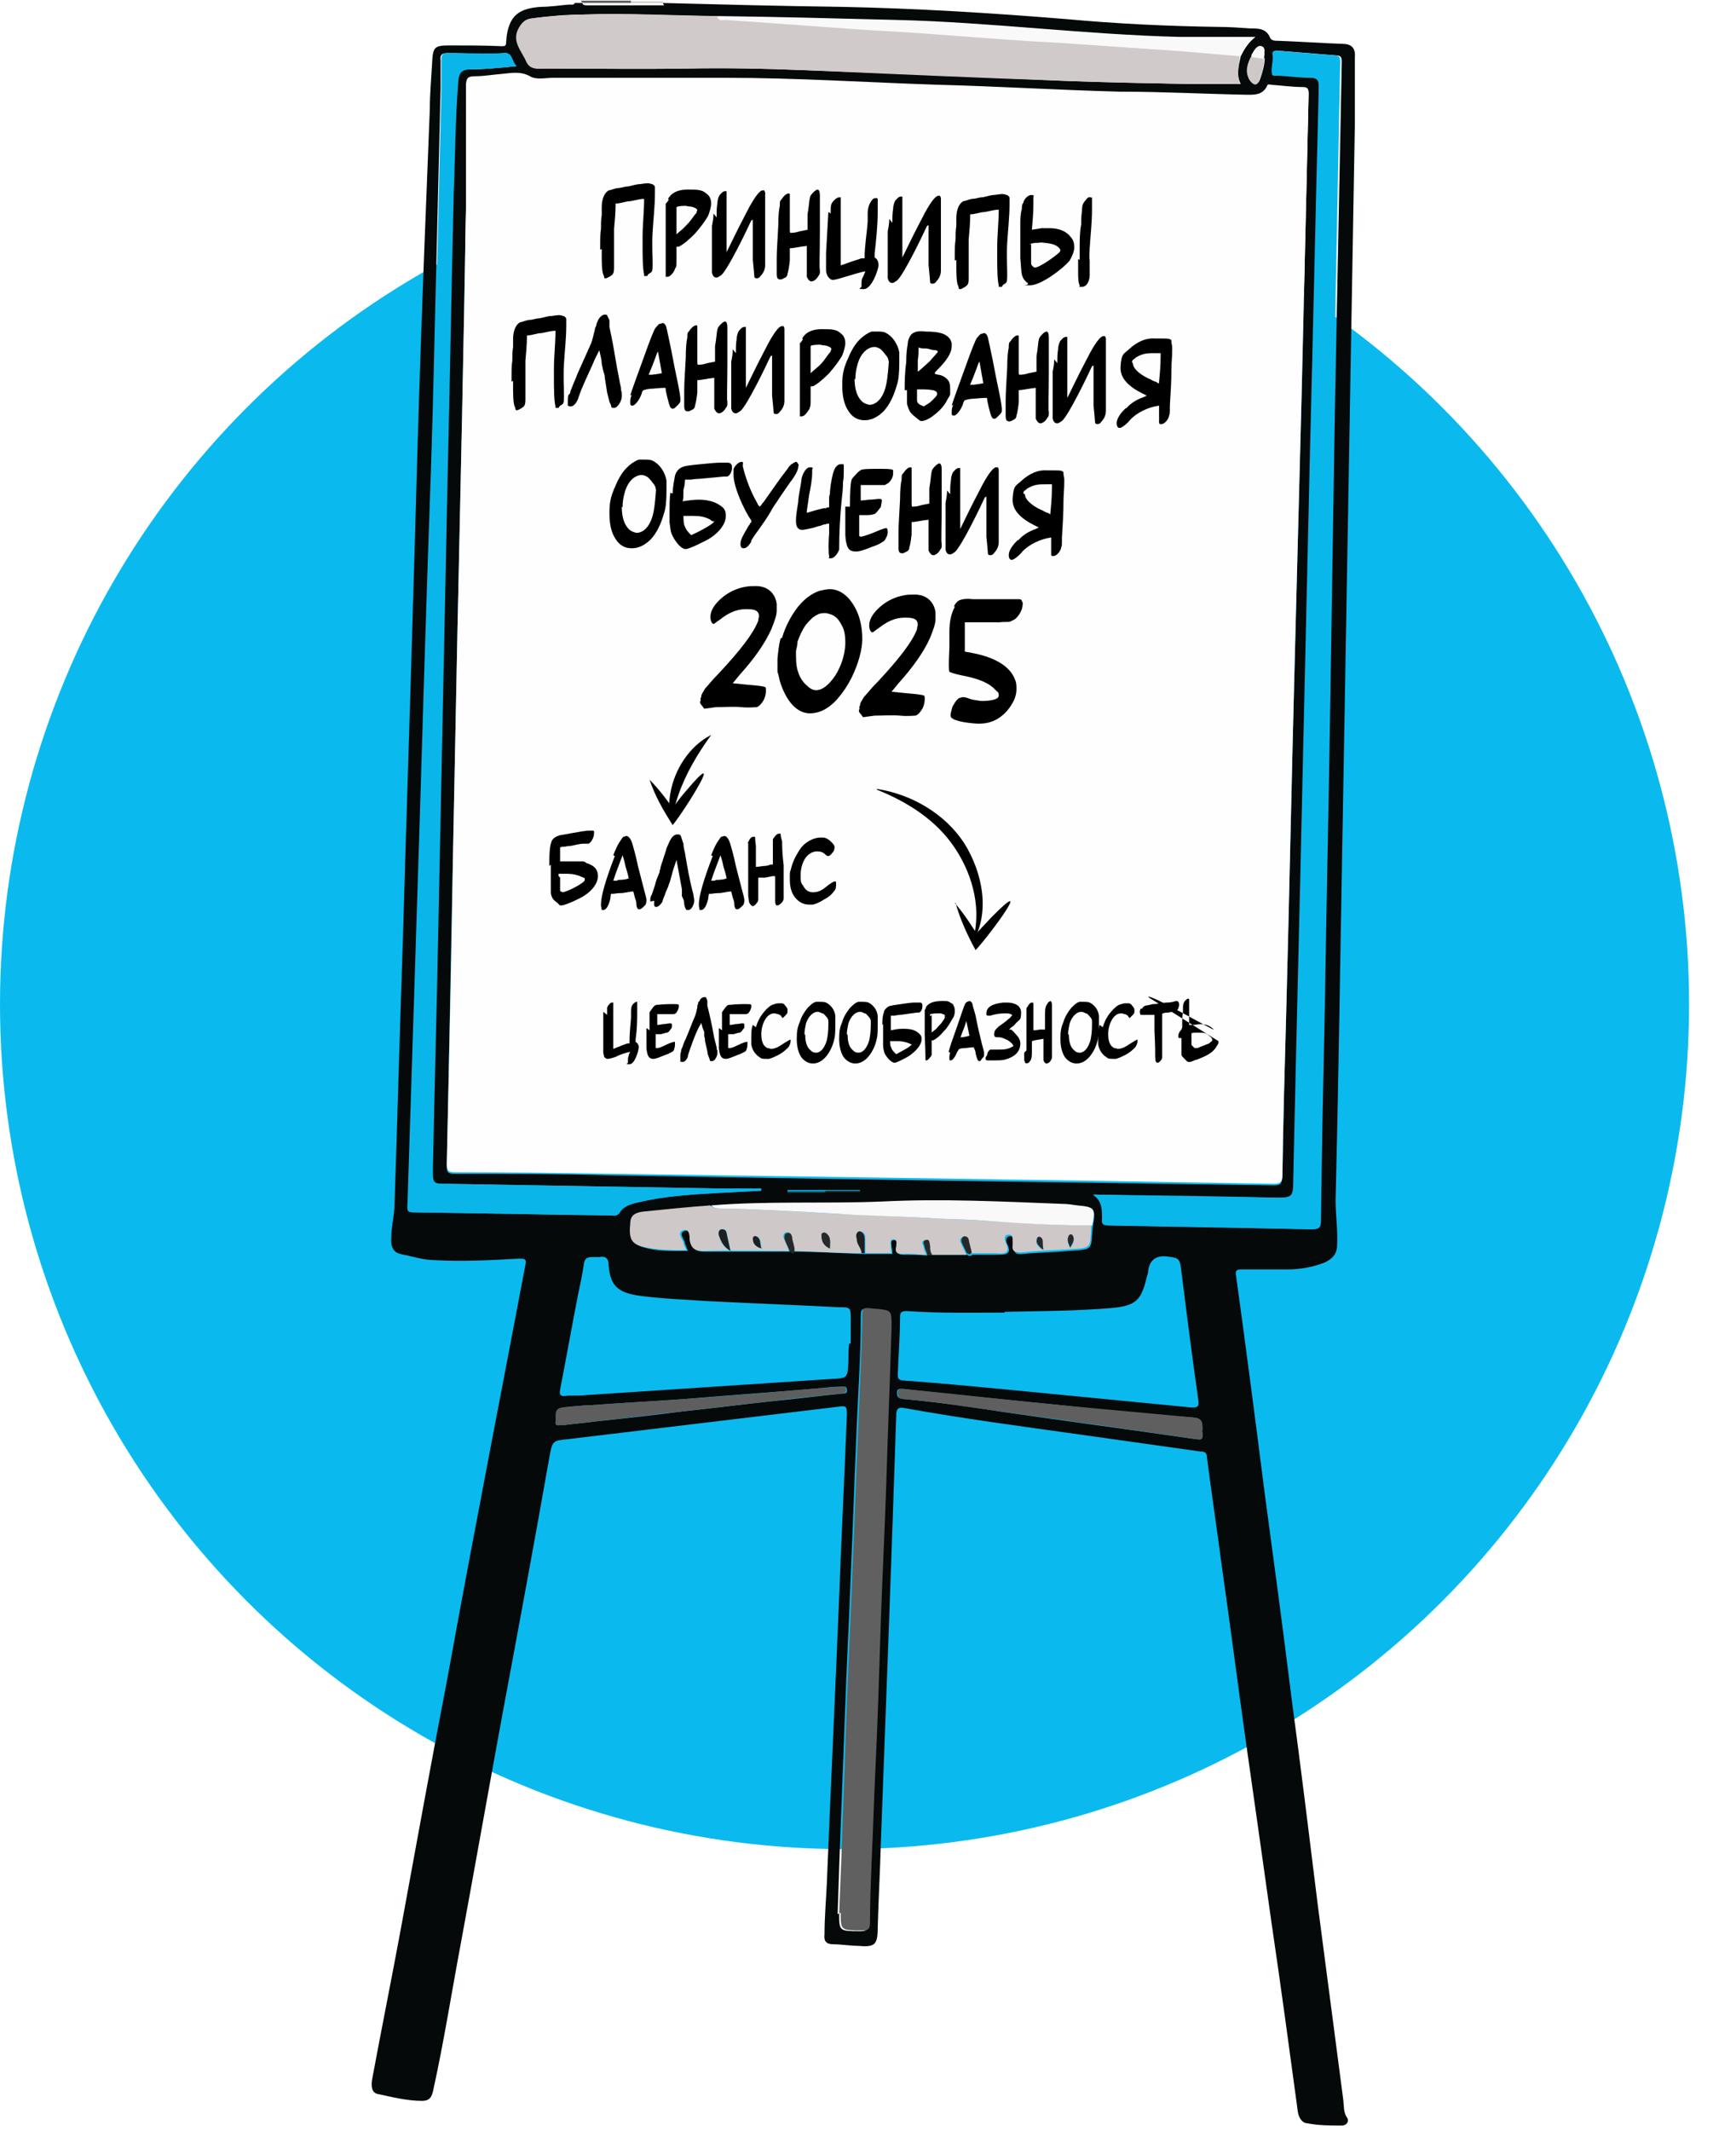 <svg width="185" height="227" viewBox="0 0 185 227" fill="none" xmlns="http://www.w3.org/2000/svg">
<g filter="url(#filter0_d_2932_17030)">
<circle cx="95" cy="102" r="90" fill="#0ABAEE"/>
</g>
<path d="M70.614 0.318C76.94 0.483 83.347 0.647 89.673 0.729C97.724 0.893 105.692 1.386 113.743 2.044C119.082 2.537 124.422 2.783 129.762 2.866C130.912 2.866 132.144 2.948 133.294 3.03C134.116 3.03 134.937 3.03 135.348 4.016C135.512 4.345 135.841 4.345 136.17 4.345C138.47 4.427 140.77 4.591 143.07 4.673C143.974 4.673 144.467 5.084 144.384 6.07C144.384 8.453 144.384 10.836 144.384 13.137C143.892 41.486 143.399 69.752 142.906 98.101C142.741 108.044 142.577 117.904 142.331 127.847C142.331 129.49 142.577 131.051 142.495 132.613C142.495 133.599 142.002 134.092 141.181 134.502C139.948 134.995 138.552 135.242 137.237 135.242C135.594 135.242 134.034 135.242 132.391 135.242C131.898 135.242 131.569 135.242 131.733 135.982C132.801 143.706 133.787 151.347 134.773 159.071C135.759 166.385 136.745 173.698 137.648 181.011C138.634 188.324 139.538 195.719 140.441 203.033C141.345 209.935 142.249 216.837 143.152 223.74C143.234 224.397 143.152 225.054 143.563 225.629C143.809 226.04 143.481 226.451 142.988 226.451C141.756 226.451 140.523 226.451 139.291 226.205C138.798 226.205 138.388 225.629 138.305 224.972C137.402 218.316 136.498 211.578 135.512 204.922C134.609 198.513 133.705 192.104 132.801 185.777C131.898 179.367 131.076 172.958 130.173 166.631C129.68 162.851 129.105 159.071 128.612 155.209C128.612 154.716 128.283 154.634 127.872 154.634C123.765 154.059 119.74 153.484 115.632 152.909C109.225 152.005 102.899 151.183 96.491 150.033C95.752 149.868 95.506 150.033 95.506 150.854C95.013 166.056 94.438 181.257 93.863 196.541C93.78 199.499 93.616 202.457 93.534 205.415C93.534 207.223 93.205 207.47 91.398 207.305C90.577 207.305 89.673 207.141 88.851 207.141C88.03 207.141 87.784 206.812 87.866 206.073C87.866 204.265 88.03 202.457 88.112 200.65C88.523 190.46 89.016 180.271 89.427 170.082C89.673 163.591 90.001 157.181 90.248 150.69C90.248 149.95 90.248 149.704 89.344 149.868C79.733 151.019 70.204 152.169 60.592 153.319C58.867 153.484 58.867 153.484 58.538 155.292C56.977 164.166 55.334 173.04 53.691 181.833C52.131 190.296 50.652 198.678 49.091 207.141C48.105 212.4 47.284 217.659 46.134 222.836C45.969 223.493 45.723 223.822 44.984 223.822C43.341 223.822 41.78 223.411 40.219 223.082C39.562 222.918 39.562 222.178 39.644 221.603C40.63 216.262 41.698 211.003 42.684 205.662C44.327 196.705 45.969 187.667 47.695 178.71C49.255 170.082 50.898 161.454 52.541 152.826C53.691 146.828 54.842 140.83 55.992 134.749C56.156 134.092 55.827 134.092 55.334 134.092C52.377 134.256 49.338 134.42 46.38 134.256C45.148 134.256 43.916 133.845 42.684 133.599C41.862 133.434 41.616 132.695 41.698 131.873C41.698 130.805 41.944 129.819 42.026 128.751C42.355 119.219 42.601 109.687 42.93 100.237C43.259 88.405 43.669 76.572 43.998 64.74C44.244 57.262 44.409 49.867 44.655 42.389C44.984 32.118 45.395 21.847 45.805 11.576C45.805 9.932 45.969 8.289 46.052 6.645C46.134 5.002 46.298 4.838 47.941 4.838C49.748 4.838 51.638 4.838 53.445 4.92C53.774 4.92 53.938 4.92 53.938 4.509C54.102 1.469 55.499 0.893 57.635 0.729C58.62 0.729 59.688 0.565 60.674 0.483C60.839 0.483 61.167 0.565 61.249 0.318H62.071C62.071 0.483 62.235 0.565 62.481 0.565C64.124 0.565 65.767 0.565 67.41 0.565H70.779L70.614 0.318ZM87.948 126.778H83.922V126.943H91.644V126.778H87.948ZM134.691 6.234C134.691 5.741 134.937 5.084 134.444 4.92C133.951 4.755 133.623 5.413 133.376 5.824V5.988C132.966 6.81 132.719 7.714 133.294 8.535C133.623 9.028 134.034 9.11 134.28 8.453C134.526 7.714 134.773 6.974 134.773 6.152L134.691 6.234ZM98.792 133.681C98.956 133.681 99.202 133.681 99.367 133.681C100.599 133.681 101.831 133.681 103.063 133.681C103.228 133.845 103.474 133.845 103.638 133.681C104.542 133.681 105.363 133.681 106.267 133.681C107.089 133.681 107.91 133.681 107.335 132.53C107.171 132.202 107.171 131.791 107.581 131.709C108.074 131.627 108.074 132.037 108.074 132.366C108.074 132.53 108.074 132.613 108.074 132.777C107.992 133.434 108.239 133.681 108.978 133.599C110.621 133.434 112.264 133.434 113.907 133.27C116.618 133.106 116.207 133.188 116.454 130.723C116.782 128.833 116.7 128.668 114.893 128.504C114.318 128.504 113.825 128.34 113.25 128.34C106.842 128.175 100.434 127.847 94.027 128.093C87.948 128.34 81.951 128.093 75.872 128.504C73.49 128.751 71.107 128.915 68.725 129.161C67.986 129.161 67.41 129.49 67.328 130.394C67.164 131.955 67.493 132.53 68.478 132.859C70.039 133.352 71.6 133.27 73.325 133.27C73.161 132.941 73.079 132.695 72.997 132.448C72.915 131.955 72.257 131.38 72.997 131.133C73.654 130.969 73.572 131.791 73.654 132.202C73.818 133.023 74.147 133.352 75.05 133.352C78.09 133.352 81.212 133.352 84.251 133.352C84.415 133.516 84.58 133.516 84.662 133.352C87.044 133.352 89.509 133.516 91.891 133.599C92.055 133.599 92.137 133.599 92.302 133.599H95.095C95.095 133.27 95.095 133.106 95.013 132.859C95.013 132.613 94.848 132.12 95.259 132.12C95.752 132.12 95.67 132.53 95.588 132.859C95.423 133.516 95.752 133.681 96.327 133.681C97.149 133.681 97.97 133.681 98.792 133.763V133.681ZM76.529 1.715C71.764 1.715 67 1.386 62.153 1.551C60.346 1.551 58.538 1.715 56.731 1.962C55.992 2.044 55.663 2.455 55.334 3.03C54.595 4.427 55.581 5.413 56.156 6.563C56.567 7.467 57.388 7.303 58.045 7.303C63.056 7.303 68.15 7.385 73.161 7.303C77.268 7.221 81.458 7.303 85.566 7.467C94.93 7.796 104.213 8.207 113.578 8.617C117.932 8.782 122.368 8.864 126.722 8.946C128.53 8.946 130.419 8.946 132.226 8.946C131.733 8.042 131.98 7.056 132.226 5.988C132.555 5.331 132.966 4.591 133.787 3.934C130.912 3.934 128.283 3.934 125.737 3.934C115.632 3.687 105.61 2.372 95.588 2.126C89.262 1.962 82.937 1.797 76.611 1.715H76.529ZM48.763 66.63C48.598 74.847 48.434 83.146 48.27 91.363C48.023 102.292 47.859 113.22 47.612 124.149C47.612 124.806 47.612 125.053 48.434 125.053C54.02 125.053 59.606 125.053 65.192 125.217C88.687 125.628 112.182 125.957 135.677 126.285C136.416 126.285 136.58 126.203 136.662 125.382C136.745 119.465 136.909 113.631 137.073 107.797C137.402 95.307 137.648 82.817 137.977 70.41C138.223 60.96 138.47 51.428 138.716 41.979C138.963 31.379 139.209 20.697 139.455 10.097C139.455 9.686 139.455 9.439 138.88 9.439C137.73 9.439 136.58 9.275 135.43 9.193C135.184 9.193 135.102 9.193 135.019 9.357C134.609 10.261 133.787 10.261 132.966 10.261C128.447 10.097 123.929 9.932 119.411 9.932C112.921 9.85 106.349 9.439 99.859 9.193C92.384 8.946 84.826 8.453 77.35 8.453C71.189 8.453 65.11 8.453 58.949 8.453C58.128 8.453 57.142 8.7 56.485 8.289C55.417 7.714 54.513 7.878 53.445 8.042C52.459 8.124 51.556 8.289 50.57 8.289C49.831 8.289 49.666 8.535 49.666 9.275C49.666 13.383 49.666 17.574 49.666 21.683C49.42 36.72 49.091 51.757 48.763 66.794V66.63ZM116.618 127.271C117.604 127.847 117.686 128.833 117.604 129.819C117.604 130.476 117.768 130.558 118.343 130.558C125.49 130.64 132.637 130.805 139.784 130.969C140.441 130.969 140.77 130.887 140.77 130.065C140.852 122.506 141.016 114.864 141.181 107.304C141.345 96.622 141.591 85.94 141.756 75.175C141.92 64.74 142.084 54.304 142.249 43.868C142.495 31.461 142.741 19.053 142.988 6.645C142.988 6.234 142.988 5.906 142.413 5.906C140.359 5.741 138.388 5.577 136.334 5.413C136.087 5.413 135.759 5.248 135.759 5.741C135.759 6.481 135.512 7.221 135.759 8.042C135.759 8.042 136.005 8.042 136.17 8.042C137.402 8.042 138.634 8.207 139.866 8.289C140.441 8.289 140.606 8.535 140.688 9.028C140.688 9.357 140.688 9.603 140.688 9.932C140.359 22.422 140.031 34.83 139.784 47.32C139.538 58.084 139.291 68.848 139.045 79.613C138.716 95.061 138.305 110.509 137.977 125.957C137.977 127.436 137.812 127.6 136.334 127.6C129.844 127.518 123.272 127.436 116.782 127.271H116.618ZM55.006 7.056C54.431 6.563 54.595 5.577 53.774 5.659C51.72 5.824 49.748 5.659 47.695 5.659C47.12 5.659 46.873 5.824 46.955 6.399C46.955 7.385 46.955 8.371 46.955 9.357C46.709 19.546 46.462 29.735 46.216 39.842C46.052 46.827 45.805 53.729 45.559 60.714C45.148 72.957 44.819 85.2 44.409 97.444C44.244 102.62 44.08 107.797 43.916 112.974C43.751 118.068 43.587 123.245 43.423 128.34C43.423 128.751 43.259 129.161 43.998 129.161C50.981 129.244 58.045 129.408 65.028 129.49C65.357 129.49 65.685 129.654 65.932 129.244C66.425 128.504 67.246 128.258 67.986 128.093C70.697 127.436 73.49 127.271 76.283 127.107C77.843 127.025 79.486 126.943 81.047 126.861C81.047 126.861 81.047 126.696 81.047 126.614C79.404 126.614 77.761 126.614 76.118 126.614C66.589 126.45 57.142 126.285 47.612 126.121C46.052 126.121 46.052 126.121 46.052 124.56C46.216 116.014 46.462 107.468 46.627 98.923C46.955 82.982 47.284 67.041 47.612 51.099C47.859 40.91 48.023 30.721 48.27 20.614C48.352 16.588 48.434 12.644 48.763 8.617C48.763 7.631 49.255 7.385 50.159 7.385C51.72 7.385 53.199 7.221 54.924 7.056H55.006ZM107.089 139.844C103.638 139.844 100.106 139.926 96.656 139.679C96.163 139.679 95.916 139.761 95.916 140.254C95.916 142.309 95.752 144.363 95.67 146.417C95.67 146.828 95.67 146.992 96.245 147.075C99.695 147.321 103.228 147.65 106.678 147.978C113.496 148.636 120.233 149.293 126.969 149.95C127.626 149.95 127.79 149.868 127.708 149.211C127.051 144.609 126.476 140.09 125.901 135.488C125.737 134.009 125.654 134.009 124.176 133.845C123.135 133.79 122.533 134.283 122.368 135.324C122.368 135.571 122.286 135.817 122.204 136.064C121.629 138.529 121.054 139.104 118.507 139.351C114.646 139.679 110.868 139.679 107.006 139.761L107.089 139.844ZM90.577 143.13C90.577 143.13 90.577 143.13 90.659 143.13C90.659 142.309 90.659 141.487 90.659 140.665C90.659 139.268 90.659 139.268 89.344 139.268C84.662 139.022 79.979 138.857 75.297 138.611C72.915 138.447 70.45 138.364 68.068 138.036C65.85 137.707 65.028 136.968 64.864 134.831C64.864 134.174 64.617 133.763 63.878 133.927C63.632 133.927 63.385 133.927 63.057 133.927C62.564 133.927 62.317 134.092 62.235 134.585C62.071 135.735 61.824 136.885 61.578 138.036C60.921 141.405 60.346 144.692 59.688 148.061C59.606 148.554 59.688 148.8 60.264 148.718C61.003 148.636 61.742 148.718 62.399 148.636C71.107 148.061 79.815 147.485 88.605 146.91C90.33 146.828 90.33 146.828 90.412 145.02C90.412 144.363 90.412 143.788 90.494 143.13H90.577ZM89.427 203.854C89.427 205.744 89.427 205.744 91.727 205.744C92.384 205.744 92.548 205.498 92.548 204.922C92.548 202.786 92.63 200.732 92.713 198.595C92.877 195.309 92.959 191.94 93.123 188.653C93.37 183.394 93.534 178.135 93.698 172.958C93.863 168.11 94.109 163.344 94.273 158.496C94.52 152.826 94.684 147.075 94.848 141.405C94.848 139.679 94.848 139.679 93.205 139.515H93.041C91.727 139.351 91.727 139.351 91.727 140.583C91.727 144.281 91.48 147.896 91.316 151.594C91.07 157.017 90.905 162.44 90.659 167.946C90.494 172.465 90.248 176.985 90.084 181.504C89.837 188.735 89.509 195.884 89.262 203.936L89.427 203.854ZM128.119 152.333C128.037 152.005 128.365 151.101 127.133 151.019C122.697 150.69 118.261 150.279 113.825 149.786C107.992 149.211 102.16 148.636 96.245 147.978C95.834 147.978 95.588 147.896 95.588 148.389C95.588 148.882 95.752 148.964 96.245 149.047C99.859 149.375 103.474 149.868 107.006 150.444C113.825 151.43 120.561 152.333 127.38 153.319C128.037 153.402 128.283 153.319 128.037 152.333H128.119ZM60.017 151.84C61.167 151.676 62.399 151.594 63.55 151.43C66.671 151.101 69.711 150.772 72.832 150.361C75.954 150.033 79.076 149.622 82.197 149.293C84.744 149.047 87.291 148.718 89.755 148.471C90.002 148.471 90.33 148.471 90.248 148.061C90.248 147.65 89.919 147.732 89.673 147.732C88.934 147.732 88.194 147.814 87.455 147.896C82.608 148.307 77.843 148.636 72.997 149.047C69.711 149.293 66.343 149.457 63.057 149.704C62.071 149.704 61.003 149.868 60.017 149.95C59.031 150.115 59.36 151.019 59.278 151.512C59.196 152.087 59.853 151.676 60.099 151.84H60.017Z" fill="#060909"/>
<path d="M67.246 0.318C65.603 0.318 63.96 0.318 62.317 0.318C62.153 0.318 61.988 0.318 61.906 0.071H67.246C67.246 0.071 67.246 0.153 67.246 0.236V0.318Z" fill="#606060"/>
<path d="M67.247 0.318C67.247 0.318 67.247 0.235 67.247 0.153H70.615C70.615 0.153 70.615 0.235 70.615 0.318C69.465 0.318 68.397 0.318 67.247 0.318Z" fill="#CEC8C8"/>
<path d="M48.762 66.629C49.091 51.592 49.42 36.555 49.666 21.517C49.666 17.409 49.666 13.218 49.666 9.11C49.666 8.37 49.83 8.124 50.57 8.124C51.556 8.124 52.459 7.959 53.445 7.877C54.431 7.795 55.416 7.548 56.484 8.124C57.142 8.535 58.127 8.288 58.949 8.288C65.11 8.288 71.189 8.288 77.35 8.288C84.826 8.288 92.384 8.781 99.859 9.028C106.349 9.192 112.921 9.603 119.411 9.767C123.929 9.767 128.447 10.014 132.966 10.096C133.787 10.096 134.526 10.096 135.019 9.192C135.019 9.028 135.184 8.945 135.43 9.028C136.58 9.11 137.73 9.274 138.88 9.274C139.373 9.274 139.455 9.521 139.455 9.931C139.209 20.531 138.962 31.213 138.716 41.813C138.47 51.263 138.223 60.795 137.977 70.245C137.648 82.734 137.402 95.224 137.073 107.632C136.909 113.466 136.744 119.382 136.662 125.216C136.662 125.956 136.416 126.12 135.676 126.12C112.182 125.709 88.687 125.381 65.192 125.052C59.606 124.97 54.02 124.888 48.434 124.888C47.694 124.888 47.612 124.641 47.612 123.984C47.859 113.055 48.105 102.127 48.27 91.198C48.434 82.981 48.598 74.682 48.762 66.465V66.629Z" fill="#FEFEFE"/>
<path d="M116.617 127.271C123.107 127.353 129.679 127.435 136.169 127.599C137.648 127.599 137.812 127.435 137.812 125.956C138.141 110.508 138.551 95.06 138.88 79.612C139.126 68.847 139.373 58.083 139.619 47.319C139.948 34.829 140.194 22.421 140.523 9.931C140.523 9.603 140.523 9.356 140.523 9.027C140.523 8.534 140.276 8.288 139.701 8.288C138.469 8.288 137.237 8.124 136.005 8.041C135.84 8.041 135.676 8.041 135.594 8.041C135.347 7.302 135.758 6.562 135.594 5.741C135.594 5.33 135.923 5.412 136.169 5.412C138.223 5.576 140.194 5.741 142.248 5.905C142.823 5.905 142.823 6.234 142.823 6.645C142.577 19.052 142.33 31.46 142.084 43.868C141.919 54.303 141.755 64.739 141.591 75.175C141.427 85.857 141.18 96.539 141.016 107.303C140.851 114.863 140.769 122.505 140.605 130.064C140.605 130.886 140.359 130.968 139.619 130.968C132.472 130.804 125.325 130.722 118.178 130.557C117.603 130.557 117.357 130.475 117.439 129.818C117.439 128.832 117.439 127.928 116.453 127.271H116.617Z" fill="#0AB7EA"/>
<path d="M132.144 5.988C131.98 7.056 131.733 8.042 132.144 8.946C130.337 8.946 128.529 8.946 126.64 8.946C122.286 8.864 117.85 8.781 113.496 8.617C104.131 8.288 94.848 7.878 85.483 7.467C81.376 7.302 77.268 7.22 73.078 7.302C68.067 7.385 62.974 7.302 57.963 7.302C57.306 7.302 56.484 7.467 56.074 6.563C55.581 5.412 54.513 4.426 55.252 3.029C55.581 2.454 55.909 2.043 56.648 1.961C58.456 1.715 60.263 1.633 62.07 1.55C66.835 1.386 71.6 1.633 76.447 1.715C76.529 2.208 76.939 2.043 77.268 2.043C78.5 2.126 79.65 2.208 80.883 2.29C84.333 2.536 87.701 2.783 91.151 3.029C93.369 3.194 95.587 3.276 97.805 3.44C101.174 3.687 104.542 3.933 107.828 4.18C110.046 4.344 112.264 4.426 114.482 4.591C118.096 4.919 121.629 5.166 125.243 5.33C127.543 5.495 129.844 5.741 132.144 5.905V5.988Z" fill="#D0CACA"/>
<path d="M55.006 7.056C53.281 7.22 51.802 7.385 50.241 7.385C49.337 7.385 48.927 7.631 48.844 8.617C48.516 12.644 48.516 16.588 48.352 20.614C48.105 30.803 47.941 40.992 47.694 51.099C47.366 67.04 47.037 82.981 46.709 98.922C46.544 107.468 46.298 116.014 46.134 124.56C46.134 126.121 46.134 126.121 47.694 126.121C57.224 126.285 66.671 126.45 76.2 126.614C77.843 126.614 79.486 126.614 81.129 126.614C81.129 126.614 81.129 126.778 81.129 126.86C79.568 126.943 77.925 127.025 76.365 127.107C73.572 127.271 70.778 127.436 68.067 128.093C67.246 128.257 66.424 128.504 66.014 129.243C65.767 129.572 65.439 129.49 65.11 129.49C58.127 129.408 51.063 129.243 44.08 129.161C43.34 129.161 43.505 128.75 43.505 128.34C43.669 123.245 43.833 118.068 43.998 112.974C44.162 107.797 44.326 102.62 44.491 97.444C44.901 85.2 45.23 72.957 45.641 60.713C45.887 53.729 46.051 46.827 46.298 39.842C46.544 29.653 46.791 19.464 47.037 9.357C47.037 8.371 47.037 7.385 47.037 6.399C47.037 5.741 47.202 5.659 47.777 5.659C49.83 5.659 51.802 5.741 53.856 5.659C54.677 5.659 54.513 6.563 55.088 7.056H55.006Z" fill="#0AB6E9"/>
<path d="M89.427 203.854C89.755 195.884 90.002 188.653 90.248 181.422C90.413 176.902 90.659 172.383 90.823 167.864C91.07 162.44 91.234 157.017 91.481 151.512C91.645 147.814 91.809 144.198 91.891 140.501C91.891 139.268 91.891 139.268 93.206 139.433H93.37C95.013 139.597 95.013 139.597 95.013 141.323C94.849 146.992 94.602 152.744 94.438 158.414C94.273 163.262 94.027 168.028 93.863 172.876C93.698 178.135 93.534 183.394 93.288 188.57C93.124 191.857 93.041 195.226 92.877 198.513C92.795 200.65 92.713 202.704 92.713 204.84C92.713 205.498 92.548 205.662 91.891 205.662C89.591 205.662 89.591 205.662 89.591 203.772L89.427 203.854Z" fill="#606060"/>
<path d="M91.809 133.516C89.427 133.516 86.963 133.352 84.58 133.27C84.662 132.695 84.416 132.202 84.334 131.709C84.334 131.38 84.087 131.216 83.759 131.298C83.512 131.38 83.43 131.627 83.512 131.873C83.677 132.366 83.923 132.777 84.087 133.27C81.048 133.27 77.926 133.188 74.887 133.27C73.983 133.27 73.654 132.941 73.49 132.12C73.49 131.709 73.49 130.887 72.833 131.051C72.094 131.298 72.669 131.955 72.833 132.366C72.833 132.613 72.997 132.859 73.162 133.188C71.436 133.188 69.876 133.188 68.315 132.777C67.247 132.448 67 131.873 67.165 130.312C67.165 129.408 67.822 129.161 68.561 129.079C70.943 128.833 73.326 128.586 75.708 128.422C76.037 128.751 76.447 128.751 76.776 128.751C80.966 128.833 85.155 129.079 89.345 129.326C92.795 129.49 96.328 129.572 99.778 129.819C101.174 129.901 102.571 129.901 103.967 129.983C108.075 130.23 112.182 130.558 116.29 130.558C116.126 133.023 116.536 132.941 113.743 133.106C112.1 133.188 110.457 133.27 108.814 133.434C108.075 133.434 107.828 133.27 107.911 132.613C107.911 132.448 107.911 132.366 107.911 132.202C107.911 131.873 107.911 131.462 107.418 131.544C107.007 131.544 107.007 132.037 107.171 132.366C107.746 133.599 107.007 133.599 106.103 133.516C105.2 133.516 104.378 133.516 103.475 133.516C103.392 133.023 103.228 132.53 103.146 132.12C103.146 131.873 102.9 131.709 102.653 131.791C102.324 131.873 102.242 132.12 102.407 132.448C102.571 132.859 102.817 133.27 102.982 133.681C101.749 133.681 100.517 133.681 99.285 133.681C99.121 133.434 99.121 133.106 99.038 132.777C99.038 132.448 99.038 132.037 98.546 132.12C98.053 132.284 98.381 132.613 98.463 132.941C98.463 133.188 98.628 133.434 98.71 133.681C97.888 133.681 97.067 133.516 96.245 133.599C95.588 133.599 95.342 133.434 95.506 132.777C95.506 132.53 95.67 132.037 95.177 132.037C94.767 132.037 94.931 132.448 94.931 132.777C94.931 133.023 94.931 133.27 95.013 133.516H92.22C92.22 133.023 92.22 132.53 92.22 132.037C92.22 131.709 92.22 131.38 91.809 131.216C91.645 131.133 91.481 131.216 91.399 131.38C91.152 131.626 91.317 131.873 91.399 132.202C91.481 132.695 91.891 133.023 91.891 133.516H91.809ZM77.844 133.27C77.68 132.448 77.598 131.873 77.433 131.38C77.433 131.051 77.187 130.887 76.858 130.969C76.53 131.051 76.53 131.298 76.612 131.627C76.776 132.202 77.022 132.859 77.844 133.27ZM88.441 133.023C88.441 132.366 88.606 131.791 88.031 131.38C87.866 131.216 87.62 131.38 87.538 131.544C87.538 132.12 87.702 132.613 88.441 133.023ZM81.212 133.023C80.966 132.613 81.212 131.955 80.637 131.709C80.473 131.709 80.308 131.709 80.308 131.955C80.308 132.53 80.637 132.941 81.294 133.023H81.212ZM114.072 132.941C114.4 132.448 114.565 132.12 114.318 131.709C114.236 131.544 113.99 131.544 113.908 131.709C113.661 132.12 113.825 132.448 114.072 133.023V132.941ZM111.114 133.106C110.95 132.448 111.197 132.037 110.786 131.791C110.622 131.791 110.539 131.791 110.457 131.955C110.375 132.366 110.457 132.695 111.032 133.106H111.114Z" fill="#CEC8C8"/>
<path d="M132.145 5.988C129.844 5.823 127.544 5.577 125.244 5.412C121.629 5.166 118.097 4.919 114.482 4.673C112.264 4.508 110.046 4.426 107.828 4.262C104.46 4.015 101.092 3.769 97.806 3.522C95.588 3.358 93.37 3.276 91.152 3.112C87.702 2.865 84.334 2.619 80.883 2.372C79.651 2.29 78.501 2.208 77.269 2.126C76.94 2.126 76.612 2.29 76.447 1.797C82.773 1.961 89.098 2.043 95.424 2.208C105.528 2.454 115.55 3.769 125.573 4.015C128.119 4.015 130.748 4.015 133.623 4.015C132.802 4.673 132.473 5.33 132.062 6.07L132.145 5.988Z" fill="#F9F9F9"/>
<path d="M116.372 130.558C112.264 130.558 108.157 130.311 104.049 129.982C102.653 129.9 101.256 129.9 99.86 129.818C96.409 129.572 92.877 129.572 89.427 129.325C85.237 129.079 81.048 128.832 76.858 128.75C76.447 128.75 76.119 128.75 75.79 128.421C81.869 127.928 87.866 128.257 93.945 128.01C100.353 127.682 106.76 128.01 113.168 128.257C113.743 128.257 114.236 128.339 114.811 128.421C116.7 128.586 116.783 128.75 116.372 130.64V130.558Z" fill="#F9F9F9"/>
<path d="M128.118 152.333C128.282 153.319 128.118 153.483 127.461 153.319C120.642 152.333 113.906 151.347 107.088 150.443C103.473 149.95 99.941 149.375 96.326 149.046C95.833 149.046 95.669 148.882 95.669 148.389C95.669 147.896 95.915 147.978 96.326 147.978C102.159 148.553 107.991 149.21 113.906 149.786C118.342 150.196 122.778 150.607 127.214 151.018C128.447 151.1 128.036 152.004 128.2 152.333H128.118Z" fill="#5F5F5F"/>
<path d="M60.017 151.84C59.771 151.758 59.114 152.087 59.196 151.511C59.278 150.936 58.949 150.032 59.935 149.95C60.921 149.786 61.989 149.786 62.975 149.704C66.261 149.457 69.629 149.293 72.915 149.046C77.761 148.718 82.526 148.307 87.373 147.896C88.112 147.896 88.852 147.814 89.591 147.732C89.838 147.732 90.166 147.649 90.166 148.06C90.166 148.389 89.92 148.471 89.673 148.471C87.126 148.718 84.58 148.964 82.115 149.293C78.994 149.621 75.872 150.032 72.75 150.361C69.629 150.69 66.589 151.1 63.468 151.429C62.318 151.594 61.167 151.676 59.935 151.84H60.017Z" fill="#5E5E5E"/>
<path d="M134.69 6.234C134.69 7.055 134.526 7.795 134.197 8.534C133.951 9.192 133.622 9.11 133.212 8.617C132.637 7.713 132.883 6.891 133.294 6.069C133.704 6.069 134.197 6.234 134.608 6.234H134.69Z" fill="#CEC8C8"/>
<path d="M91.809 133.517C91.809 133.024 91.398 132.695 91.316 132.202C91.316 131.873 91.152 131.627 91.316 131.38C91.398 131.216 91.563 131.134 91.727 131.216C92.056 131.38 92.138 131.709 92.138 132.038C92.138 132.531 92.138 133.024 92.138 133.517C91.974 133.517 91.892 133.517 91.727 133.517H91.809Z" fill="#1F1F1F"/>
<path d="M84.169 133.351C84.004 132.858 83.758 132.448 83.594 131.955C83.594 131.708 83.594 131.462 83.84 131.379C84.169 131.297 84.333 131.462 84.415 131.79C84.415 132.283 84.744 132.776 84.662 133.351C84.579 133.598 84.415 133.598 84.251 133.351H84.169Z" fill="#282828"/>
<path d="M103.064 133.598C102.9 133.187 102.653 132.776 102.489 132.365C102.407 132.119 102.489 131.79 102.735 131.708C102.982 131.708 103.146 131.79 103.228 132.037C103.31 132.53 103.475 133.023 103.557 133.434C103.392 133.68 103.228 133.68 102.982 133.434L103.064 133.598Z" fill="#282828"/>
<path d="M134.691 6.234C134.281 6.234 133.788 6.07 133.377 6.07V5.905C133.623 5.494 133.952 4.837 134.445 5.001C134.938 5.166 134.691 5.823 134.691 6.316V6.234Z" fill="#F9F9F9"/>
<path d="M98.792 133.68C98.792 133.433 98.628 133.187 98.545 132.94C98.545 132.612 98.217 132.283 98.628 132.119C99.121 131.954 99.038 132.447 99.121 132.776C99.121 133.105 99.121 133.433 99.367 133.68C99.203 133.68 98.956 133.68 98.792 133.68Z" fill="#282828"/>
<path d="M87.948 127.025H83.923V126.86C85.237 126.86 86.552 126.86 87.948 126.86C87.948 126.86 87.948 126.943 87.948 127.025Z" fill="#077DA0"/>
<path d="M87.947 127.025V126.86C89.18 126.86 90.412 126.86 91.644 126.86V127.025H87.947Z" fill="#282828"/>
<path d="M77.844 133.27C77.023 132.777 76.858 132.201 76.612 131.626C76.53 131.38 76.612 131.051 76.858 130.969C77.187 130.969 77.351 131.051 77.433 131.38C77.516 131.955 77.68 132.53 77.844 133.27Z" fill="#1F1F1F"/>
<path d="M88.441 133.023C87.701 132.694 87.537 132.201 87.537 131.544C87.537 131.38 87.784 131.215 88.03 131.38C88.606 131.79 88.441 132.366 88.441 133.023Z" fill="#282828"/>
<path d="M81.211 133.023C80.554 132.859 80.226 132.53 80.226 131.955C80.226 131.791 80.39 131.626 80.554 131.708C81.129 131.955 80.965 132.612 81.129 133.023H81.211Z" fill="#1F1F1F"/>
<path d="M114.072 132.941C113.825 132.448 113.661 132.037 113.907 131.626C113.989 131.462 114.236 131.462 114.318 131.626C114.565 132.037 114.318 132.366 114.072 132.859V132.941Z" fill="#282828"/>
<path d="M111.114 133.105C110.539 132.612 110.375 132.365 110.539 131.954C110.539 131.79 110.703 131.708 110.868 131.79C111.279 132.037 111.032 132.447 111.196 133.105H111.114Z" fill="#282828"/>
<path d="M58.538 92.267C58.538 91.281 58.538 89.967 58.867 89.474C59.113 89.145 59.442 89.063 59.688 88.981C60.181 88.898 60.674 88.816 61.085 88.734C61.578 88.652 62.399 88.487 62.892 88.487C63.385 88.487 63.303 88.487 63.303 88.816C63.303 89.145 63.056 89.72 62.728 89.884C62.728 89.884 62.563 89.884 62.481 89.884C62.399 89.884 62.317 89.884 62.235 89.884C61.742 89.884 61.249 90.049 60.756 90.131C60.756 90.131 60.428 90.131 60.181 90.213C59.935 90.213 59.77 90.213 59.688 90.295C59.688 90.788 59.688 91.281 59.688 91.774C59.852 91.774 60.099 91.774 60.263 91.774H61.413C61.578 91.774 61.742 91.774 61.988 91.774C62.153 91.774 62.317 91.774 62.481 91.939C63.221 92.185 63.714 92.514 63.714 93.336C63.714 94.157 63.056 94.897 62.317 95.39C61.988 95.636 60.263 96.458 59.852 96.458C59.442 96.458 59.688 96.458 59.606 96.376C59.606 96.376 59.442 96.294 59.442 96.212C59.277 96.129 59.113 95.965 58.949 95.801C58.785 95.554 58.702 95.308 58.702 95.061C58.702 94.733 58.702 94.322 58.702 93.993V92.103L58.538 92.267ZM59.688 93.5C59.688 93.911 59.688 94.404 59.688 94.815C59.688 94.897 59.688 94.979 59.77 94.979C59.77 94.979 59.852 94.979 59.935 95.061C60.345 95.061 62.317 94.075 62.317 93.746C62.317 93.418 62.235 93.582 61.988 93.418C61.249 93.089 60.756 93.089 59.935 93.089H59.688C59.688 93.089 59.606 93.089 59.524 93.089C59.524 93.089 59.524 93.089 59.524 93.171V93.336L59.688 93.5Z" fill="black"/>
<path d="M65.356 91.117C65.603 90.46 65.849 89.967 66.014 89.72C66.178 89.474 66.342 89.227 66.424 89.145C66.589 89.145 66.671 89.063 66.753 89.063C66.999 89.063 67.246 89.391 67.41 89.967C67.492 90.295 67.739 91.035 67.985 92.267C68.232 93.254 68.478 94.157 68.642 94.815C68.807 95.39 68.889 95.719 68.889 95.883C68.889 96.047 68.889 96.376 68.642 96.54C68.478 96.705 68.314 96.869 68.15 96.869C67.985 96.869 68.15 96.869 68.067 96.869C67.903 96.869 67.821 96.54 67.821 96.376C67.821 96.212 67.821 96.047 67.657 95.636L67.492 94.979H67.328C67.246 94.979 66.917 95.061 66.342 95.143C65.767 95.143 65.439 95.225 65.356 95.225H65.11L65.028 95.801C64.864 96.458 64.617 96.951 64.288 96.951C63.96 96.951 64.124 96.951 64.124 96.869C64.124 96.869 64.042 96.622 64.042 96.376C64.042 95.472 64.535 93.746 65.521 91.199L65.356 91.117ZM65.849 93.746C66.671 93.746 66.999 93.582 66.999 93.582C66.999 93.582 66.917 93.089 66.671 92.35C66.507 91.528 66.342 91.117 66.342 91.117C66.342 91.117 66.26 91.364 66.096 91.774C65.931 92.185 65.767 92.678 65.603 93.089L65.356 93.829H65.767L65.849 93.746Z" fill="black"/>
<path d="M69.3 96.047C69.3 95.965 69.3 95.883 69.3 95.801C69.3 95.637 69.382 95.39 69.464 95.308L69.793 94.322C69.875 93.993 69.957 93.665 70.121 93.336C70.121 93.336 70.204 93.089 70.286 92.925C70.286 92.761 70.368 92.596 70.368 92.514C70.368 92.432 70.532 91.939 70.696 91.446C70.861 90.953 71.025 90.46 71.025 90.378C71.189 90.049 71.436 89.309 71.764 89.063C71.846 88.981 72.011 88.899 72.175 88.899C72.339 88.899 72.421 88.899 72.504 88.981C72.586 89.063 72.668 89.474 72.832 89.885C72.832 90.296 72.996 90.789 72.996 90.871C73.243 92.35 73.489 93.829 73.9 95.308C73.9 95.472 73.982 95.719 73.982 95.965C73.982 96.294 73.736 96.951 73.325 96.951C72.914 96.951 73.161 96.951 73.161 96.951C72.996 96.787 72.914 96.376 72.914 96.294C72.914 95.965 72.832 95.801 72.668 95.472C72.668 95.472 72.668 95.308 72.668 95.226C72.668 95.144 72.668 95.061 72.668 94.979C72.668 94.897 72.668 94.815 72.668 94.733L72.093 91.61C72.011 91.857 71.929 92.103 71.846 92.35C71.6 93.007 71.518 93.665 71.271 94.24C71.189 94.568 71.025 94.815 70.943 95.061C70.861 95.39 70.696 95.637 70.614 95.965C70.614 96.13 70.203 96.623 69.957 96.623C69.71 96.623 69.793 96.54 69.711 96.458C69.711 96.458 69.711 96.294 69.711 96.212C69.711 96.13 69.711 96.047 69.711 95.965L69.3 96.047Z" fill="black"/>
<path d="M75.789 91.117C76.035 90.46 76.282 89.967 76.446 89.72C76.611 89.474 76.775 89.227 76.857 89.145C77.021 89.145 77.103 89.063 77.186 89.063C77.432 89.063 77.678 89.391 77.843 89.967C77.925 90.295 78.171 91.035 78.418 92.267C78.664 93.254 78.911 94.157 79.075 94.815C79.239 95.39 79.321 95.719 79.321 95.883C79.321 96.047 79.322 96.376 79.075 96.54C78.911 96.705 78.746 96.869 78.582 96.869C78.418 96.869 78.582 96.869 78.5 96.869C78.336 96.869 78.254 96.54 78.254 96.376C78.254 96.212 78.254 96.047 78.089 95.636L77.925 94.979H77.761C77.678 94.979 77.35 95.061 76.775 95.143C76.2 95.143 75.871 95.225 75.789 95.225H75.543L75.46 95.801C75.296 96.458 75.05 96.951 74.721 96.951C74.392 96.951 74.557 96.951 74.557 96.869C74.557 96.869 74.475 96.622 74.475 96.376C74.475 95.472 74.968 93.746 75.953 91.199L75.789 91.117ZM76.282 93.746C77.103 93.746 77.432 93.582 77.432 93.582C77.432 93.582 77.35 93.089 77.103 92.35C76.939 91.528 76.775 91.117 76.775 91.117C76.775 91.117 76.693 91.364 76.528 91.774C76.364 92.185 76.2 92.678 76.035 93.089L75.789 93.829H76.2L76.282 93.746Z" fill="black"/>
<path d="M79.65 89.885L79.815 89.556C79.979 89.228 80.143 89.145 80.308 89.145C80.472 89.145 80.472 89.145 80.472 89.228C80.472 89.228 80.472 89.556 80.554 90.131C80.554 90.624 80.554 91.117 80.554 91.61C80.554 92.103 80.554 92.35 80.554 92.35C80.554 92.35 80.883 92.35 81.293 92.268C81.704 92.268 81.951 92.186 82.115 92.103H82.361V90.871C82.361 90.707 82.361 90.46 82.361 90.214C82.361 89.967 82.361 89.638 82.361 89.474C82.361 89.31 82.526 89.228 82.608 89.063C82.772 88.899 82.854 88.817 83.019 88.817C83.183 88.817 83.101 88.817 83.183 88.817C83.183 88.817 83.183 89.145 83.347 89.638C83.347 89.967 83.347 90.871 83.511 92.186C83.511 93.582 83.511 94.569 83.511 95.226C83.511 95.883 83.511 95.637 83.511 95.719C83.511 95.883 83.429 96.048 83.265 96.212C83.101 96.376 82.936 96.459 82.854 96.459C82.772 96.459 82.854 96.459 82.772 96.459C82.69 96.459 82.608 96.294 82.608 96.048C82.608 95.801 82.608 95.39 82.608 94.815C82.608 94.24 82.608 93.665 82.608 93.5C82.608 93.418 82.608 93.336 82.526 93.336C82.444 93.336 82.526 93.336 82.444 93.336C82.279 93.336 82.033 93.418 81.54 93.5H80.8V94.24C80.8 94.404 80.8 94.815 80.8 95.39C80.8 95.472 80.8 95.555 80.8 95.719C80.8 95.883 80.8 96.048 80.636 96.212C80.472 96.459 80.308 96.541 80.225 96.541C80.143 96.541 79.897 96.376 79.815 96.048C79.815 95.883 79.733 95.637 79.733 95.308C79.733 94.979 79.733 94.076 79.733 92.761V89.803L79.65 89.885Z" fill="black"/>
<path d="M84.251 92.76C84.415 91.939 84.744 91.281 85.155 90.624C85.566 89.966 86.058 89.638 86.633 89.391C86.88 89.309 87.126 89.227 87.455 89.227C87.784 89.227 87.948 89.227 88.194 89.391C88.359 89.473 88.523 89.638 88.687 89.802C88.852 89.966 88.934 90.131 88.934 90.213C88.934 90.377 88.934 90.624 88.687 90.87C88.523 91.117 88.359 91.199 88.276 91.199C88.194 91.199 88.112 91.199 87.948 91.035C87.701 90.788 87.455 90.706 87.044 90.706C86.633 90.706 86.141 90.953 85.812 91.445C85.483 91.939 85.319 92.596 85.319 93.253C85.319 93.911 85.319 93.418 85.319 93.418C85.319 93.746 85.319 94.075 85.566 94.321C85.812 94.814 86.141 95.061 86.633 95.061C87.126 95.061 87.537 94.897 88.03 94.486C88.523 94.075 88.852 93.911 88.934 93.911C89.016 93.911 89.098 93.911 89.098 93.993C89.098 93.993 89.098 94.075 89.098 94.157C89.098 94.486 89.098 94.732 88.852 94.979C88.687 95.225 88.359 95.554 87.866 95.8C87.373 96.129 86.962 96.293 86.633 96.376C86.469 96.376 86.387 96.376 86.223 96.376C85.648 96.376 85.155 96.129 84.744 95.636C84.333 95.143 84.169 94.486 84.169 93.664C84.169 92.842 84.169 93.007 84.251 92.678V92.76Z" fill="black"/>
<path d="M64.7 108.125C64.7 107.797 64.7 107.468 64.7 107.386C64.7 107.222 65.028 106.811 65.193 106.811C65.357 106.811 65.275 106.811 65.357 106.811C65.357 106.975 65.357 108.372 65.357 109.029V109.769C65.357 110.015 65.357 110.344 65.357 110.591C65.357 111.166 65.357 111.577 65.357 111.741C65.439 111.741 65.686 111.577 66.014 111.494C66.343 111.33 66.671 111.248 66.836 111.166H67.082C67.082 110.18 67.164 109.358 67.246 108.454C67.246 108.29 67.246 108.043 67.246 107.879C67.246 107.468 67.246 107.057 67.657 106.811C67.657 106.811 67.739 106.729 67.822 106.729C67.904 106.729 67.822 106.729 67.904 106.729C67.904 106.729 67.904 106.729 67.904 106.811C67.904 106.811 67.904 106.811 67.904 106.893C67.904 106.893 67.904 107.057 67.904 107.139C67.904 107.222 67.904 107.304 67.904 107.386V107.55C67.904 108.618 67.904 109.605 67.739 110.673V111.001C67.986 111.166 68.068 111.33 68.068 111.577C68.068 111.905 67.657 113.384 67.082 113.384C66.507 113.384 66.918 113.302 66.918 113.22C66.918 113.22 66.918 113.056 66.918 112.974C66.918 112.809 66.918 112.645 67 112.481C67 112.316 67.082 112.234 67.164 112.07C66.918 112.07 65.932 112.398 65.686 112.563C65.521 112.645 64.946 112.809 64.782 112.809C64.618 112.809 64.453 112.727 64.371 112.563C64.371 112.398 64.289 112.316 64.289 112.152C64.289 111.987 64.289 111.823 64.289 111.659V110.837C64.289 109.851 64.289 108.783 64.289 107.797L64.7 108.125Z" fill="black"/>
<path d="M69.218 109.768C69.218 108.618 69.218 107.961 69.218 107.879C69.218 107.796 69.382 107.632 69.547 107.386C69.711 107.139 69.875 107.057 69.958 107.057C70.204 107.057 70.697 106.975 71.436 106.975C72.176 106.975 72.258 106.975 72.34 107.057C72.34 107.057 72.34 107.139 72.34 107.221C72.34 107.468 72.176 107.796 72.011 107.961C72.011 107.961 71.847 108.043 71.765 108.043C71.683 108.043 71.436 108.043 71.19 108.043C70.943 108.043 70.451 108.043 70.286 108.043H70.04V108.618V109.193C70.04 109.193 70.286 109.193 70.615 109.111C70.943 109.111 71.19 109.029 71.354 109.029C71.601 109.029 71.601 109.029 71.601 109.275C71.601 109.522 71.601 109.522 71.436 109.686C71.354 109.851 71.272 109.933 71.108 110.015C70.943 110.015 70.779 110.097 70.451 110.179C70.286 110.179 70.204 110.179 70.122 110.179H69.876V110.919C69.876 111.412 69.876 111.658 69.876 111.658C69.876 111.658 69.876 111.658 70.04 111.658C70.204 111.658 70.451 111.576 70.943 111.33C71.436 111.083 71.765 111.001 71.847 111.001C71.929 111.001 71.847 111.001 71.929 111.001C71.929 111.001 71.929 111.165 71.929 111.248C71.929 111.33 71.929 111.576 71.847 111.741C71.847 111.905 71.683 112.069 71.601 112.069C71.436 112.151 71.19 112.316 70.861 112.398C70.286 112.644 69.876 112.809 69.629 112.809C69.136 112.809 68.972 112.48 68.89 111.658C68.89 111.33 68.89 110.59 68.89 109.522L69.218 109.768Z" fill="black"/>
<path d="M72.585 111.987C72.585 111.823 72.668 111.659 72.75 111.494C72.832 111.166 72.996 110.837 73.078 110.673C73.407 109.933 73.653 109.194 73.982 108.454C74.146 108.125 74.228 107.714 74.311 107.304C74.311 107.139 74.311 107.057 74.393 106.975C74.393 106.811 74.393 106.728 74.557 106.646C74.557 106.482 74.803 106.235 75.05 106.235C75.296 106.235 75.214 106.235 75.296 106.4C75.296 106.4 75.379 106.564 75.379 106.646C75.379 106.728 75.379 106.975 75.379 107.139C75.625 108.125 75.871 109.194 76.036 110.18C76.118 110.673 76.282 111.166 76.364 111.576C76.364 111.659 76.364 111.823 76.446 111.905C76.446 111.987 76.446 112.152 76.446 112.234C76.446 112.48 76.2 113.056 75.871 113.056C75.543 113.056 75.707 112.973 75.625 112.891C75.625 112.809 75.543 112.645 75.543 112.645C75.461 112.398 75.379 112.234 75.379 111.987C75.296 111.659 75.214 111.248 75.132 110.919C75.132 110.755 75.132 110.59 75.05 110.426V109.933C74.886 109.604 74.803 109.276 74.721 108.947C74.721 109.029 74.639 109.194 74.557 109.276L74.393 109.604C74.064 110.262 73.818 111.001 73.571 111.659C73.489 111.905 73.407 112.152 73.325 112.398C73.325 112.645 73.078 113.138 72.75 113.138C72.421 113.138 72.503 113.056 72.503 112.973C72.503 112.891 72.503 112.809 72.503 112.727C72.503 112.645 72.503 112.48 72.503 112.316L72.585 111.987Z" fill="black"/>
<path d="M76.94 109.768C76.94 108.618 76.94 107.961 76.94 107.879C76.94 107.796 77.104 107.632 77.269 107.386C77.433 107.139 77.597 107.057 77.679 107.057C77.926 107.057 78.419 106.975 79.158 106.975C79.897 106.975 79.979 106.975 80.062 107.057C80.062 107.057 80.062 107.139 80.062 107.221C80.062 107.468 79.897 107.796 79.733 107.961C79.733 107.961 79.569 108.043 79.487 108.043C79.404 108.043 79.158 108.043 78.912 108.043C78.665 108.043 78.172 108.043 78.008 108.043H77.761V108.618V109.193C77.761 109.193 78.008 109.193 78.336 109.111C78.665 109.111 78.912 109.029 79.076 109.029C79.322 109.029 79.322 109.029 79.322 109.275C79.322 109.522 79.322 109.522 79.158 109.686C79.076 109.851 78.994 109.933 78.829 110.015C78.665 110.015 78.501 110.097 78.172 110.179C78.008 110.179 77.926 110.179 77.844 110.179H77.597V110.919C77.597 111.412 77.597 111.658 77.597 111.658C77.597 111.658 77.597 111.658 77.761 111.658C77.926 111.658 78.172 111.576 78.665 111.33C79.158 111.083 79.487 111.001 79.569 111.001C79.651 111.001 79.569 111.001 79.651 111.001C79.651 111.001 79.651 111.165 79.651 111.248C79.651 111.33 79.651 111.576 79.569 111.741C79.569 111.905 79.404 112.069 79.322 112.069C79.158 112.151 78.912 112.316 78.583 112.398C78.008 112.644 77.597 112.809 77.351 112.809C76.858 112.809 76.694 112.48 76.611 111.658C76.611 111.33 76.611 110.59 76.611 109.522L76.94 109.768Z" fill="black"/>
<path d="M80.554 109.439C80.719 108.864 80.965 108.371 81.294 107.96C81.622 107.549 81.951 107.22 82.28 107.056C82.526 106.974 82.772 106.892 82.937 106.892C83.101 106.892 83.265 106.892 83.347 106.892C83.43 106.892 83.594 106.974 83.676 107.138C83.84 107.303 83.923 107.467 83.923 107.549C83.923 107.631 83.923 107.631 83.923 107.796C83.923 107.96 83.84 108.042 83.676 108.206C83.512 108.371 83.43 108.453 83.43 108.453C83.43 108.453 83.347 108.453 83.265 108.289C83.265 108.206 83.101 108.124 82.937 108.042C82.772 108.042 82.69 107.96 82.526 107.96C82.115 107.96 81.787 108.206 81.54 108.617C81.294 109.028 81.129 109.603 81.129 110.178C81.129 111 81.376 111.493 81.787 111.658C81.951 111.658 82.033 111.74 82.197 111.74C82.526 111.74 82.937 111.575 83.512 111.165C83.923 110.918 84.169 110.754 84.251 110.754C84.251 110.754 84.251 110.754 84.251 110.918C84.251 111.165 84.087 111.575 83.84 111.74C83.594 111.986 83.265 112.233 82.937 112.397C82.608 112.561 82.28 112.726 81.951 112.808C81.869 112.808 81.787 112.808 81.622 112.808C81.376 112.808 81.129 112.808 80.965 112.644C80.554 112.397 80.144 111.904 80.061 111.247C80.061 111.082 80.061 110.918 80.061 110.672C80.061 110.096 80.061 109.603 80.226 109.192L80.554 109.439Z" fill="black"/>
<path d="M85.237 108.865C85.401 108.29 85.73 107.797 86.058 107.386C86.387 107.057 86.633 106.811 86.962 106.729C87.044 106.729 87.208 106.729 87.373 106.729C87.537 106.729 87.866 106.729 88.03 106.811C88.523 107.057 88.933 107.55 89.016 108.208C89.016 108.29 89.016 108.536 89.016 108.947C89.016 109.687 89.016 110.262 88.933 110.591C88.769 111.412 88.441 112.07 88.03 112.563C87.619 113.056 87.126 113.302 86.633 113.302C86.14 113.302 85.73 113.056 85.401 112.645C85.073 112.152 84.908 111.494 84.908 110.673C84.908 109.851 84.99 109.44 85.237 108.865ZM85.812 110.262C85.812 111.001 85.976 111.577 86.387 111.905C86.551 112.07 86.716 112.152 86.962 112.152C87.455 112.152 87.866 111.659 88.112 110.837C88.194 110.426 88.276 109.933 88.276 109.194C88.276 108.454 88.276 108.865 88.276 108.783C88.276 108.618 88.194 108.454 88.03 108.29C87.866 108.125 87.783 107.961 87.619 107.961C87.455 107.879 87.29 107.797 87.126 107.797C86.633 107.797 86.141 108.29 85.894 109.029C85.812 109.44 85.73 109.769 85.73 110.18L85.812 110.262Z" fill="black"/>
<path d="M89.755 108.865C89.92 108.29 90.248 107.797 90.577 107.386C90.906 107.057 91.152 106.811 91.481 106.729C91.563 106.729 91.727 106.729 91.891 106.729C92.055 106.729 92.384 106.729 92.548 106.811C93.041 107.057 93.452 107.55 93.534 108.208C93.534 108.29 93.534 108.536 93.534 108.947C93.534 109.687 93.534 110.262 93.452 110.591C93.288 111.412 92.959 112.07 92.548 112.563C92.138 113.056 91.645 113.302 91.152 113.302C90.659 113.302 90.248 113.056 89.92 112.645C89.591 112.152 89.427 111.494 89.427 110.673C89.427 109.851 89.509 109.44 89.755 108.865ZM90.33 110.262C90.33 111.001 90.495 111.577 90.905 111.905C91.07 112.07 91.234 112.152 91.481 112.152C91.973 112.152 92.384 111.659 92.631 110.837C92.713 110.426 92.795 109.933 92.795 109.194C92.795 108.454 92.795 108.865 92.795 108.783C92.795 108.618 92.713 108.454 92.548 108.29C92.384 108.125 92.302 107.961 92.138 107.961C91.973 107.879 91.809 107.797 91.645 107.797C91.152 107.797 90.659 108.29 90.413 109.029C90.33 109.44 90.248 109.769 90.248 110.18L90.33 110.262Z" fill="black"/>
<path d="M94.027 109.193C94.027 108.7 94.027 108.29 94.192 107.879C94.192 107.632 94.438 107.386 94.685 107.221C94.849 107.139 95.424 107.057 95.999 106.975C96.574 106.893 97.149 106.81 97.395 106.81C97.56 106.81 97.642 106.81 97.806 106.81H97.971C98.135 106.81 98.299 106.81 98.299 107.139C98.299 107.468 98.217 107.714 97.971 107.879C97.971 107.879 97.971 107.879 97.888 107.879H97.724C97.149 107.961 96.492 108.043 95.917 108.125C95.917 108.125 95.67 108.125 95.342 108.207C95.177 108.207 95.095 108.207 95.013 108.207H94.931C94.931 108.207 94.931 108.618 94.931 108.947C94.931 109.276 94.931 109.604 94.931 109.769C95.342 109.686 95.67 109.604 96.163 109.604C96.656 109.604 97.231 109.604 97.724 109.933C98.053 110.179 98.217 110.344 98.217 110.672C98.217 111.412 97.478 112.069 96.903 112.48C96.656 112.645 95.588 113.22 95.342 113.22C94.931 113.22 94.438 112.562 94.274 112.234C94.192 111.987 94.109 111.658 94.109 111.33C94.109 111.001 94.109 110.672 94.109 110.426C94.109 110.015 94.109 109.604 94.109 109.111L94.027 109.193ZM94.849 110.837C94.849 111.001 94.849 111.494 95.013 111.658C95.013 111.823 95.177 111.987 95.506 112.316C95.752 112.152 97.149 111.494 97.149 111.248C97.149 111.248 97.149 111.248 97.067 111.248L96.903 111.165C96.492 111.001 96.081 110.919 95.588 110.919C95.095 110.919 95.424 110.919 95.424 110.919C95.424 110.919 95.342 110.919 95.26 110.919H95.177H95.013C95.013 110.919 94.931 110.919 94.849 110.919V110.837Z" fill="black"/>
<path d="M98.627 107.385C98.874 106.892 99.449 106.646 100.352 106.646H100.517C100.845 106.646 101.092 106.646 101.256 106.81C101.42 106.892 101.584 106.974 101.584 107.057C101.667 107.221 101.749 107.385 101.749 107.632C101.749 107.878 101.749 108.207 101.502 108.536C101.256 108.947 101.009 109.44 100.599 109.85C100.188 110.343 99.777 110.672 99.449 110.836H99.284C99.284 110.919 99.284 111.658 99.284 111.658C99.284 112.069 99.284 112.233 99.284 112.316C99.284 112.398 99.284 112.48 99.12 112.644C98.956 112.891 98.791 112.973 98.709 112.973C98.627 112.973 98.627 112.973 98.627 112.973C98.627 112.973 98.627 111.987 98.545 110.261V107.632L98.709 107.303L98.627 107.385ZM99.284 108.125C99.284 108.371 99.284 108.782 99.284 109.275C99.284 109.768 99.284 110.015 99.284 110.015C99.284 110.015 99.449 109.85 99.777 109.604C100.024 109.275 100.27 109.111 100.352 108.947C100.517 108.7 100.681 108.536 100.681 108.371C100.681 108.289 100.681 108.207 100.681 108.207C100.681 108.207 100.681 108.207 100.681 108.125C100.681 108.125 100.517 108.043 100.27 107.961C100.024 107.961 99.942 107.961 99.859 107.961C99.449 107.961 99.202 108.043 99.12 108.043C99.12 108.043 99.12 108.043 99.12 108.289L99.284 108.125Z" fill="black"/>
<path d="M101.092 112.069C101.174 111.658 101.503 110.754 101.995 109.357C102.488 107.96 102.735 107.139 102.817 107.056C102.817 106.892 102.981 106.81 103.063 106.728C103.146 106.728 103.228 106.646 103.31 106.646C103.392 106.646 103.556 106.728 103.638 106.974C103.638 107.221 103.885 107.714 104.049 108.618C104.213 109.522 104.46 110.425 104.624 111.165C104.789 111.74 104.871 112.069 104.871 112.233C104.871 112.397 104.871 112.315 104.871 112.397C104.871 112.562 104.789 112.644 104.624 112.808C104.542 112.973 104.46 113.055 104.378 113.055C104.213 113.055 104.131 112.891 103.967 112.233C103.967 111.904 103.803 111.74 103.803 111.658C103.803 111.658 103.803 111.576 103.721 111.576C103.721 111.576 103.474 111.576 102.899 111.658C102.488 111.658 102.16 111.74 102.16 111.822C102.16 111.822 102.078 111.987 101.995 112.069C101.831 112.562 101.503 112.973 101.338 112.973C101.174 112.973 101.174 112.973 101.174 112.726C101.174 112.48 101.174 112.397 101.256 112.151L101.092 112.069ZM102.324 110.508H102.57C103.063 110.425 103.31 110.343 103.31 110.343L102.981 108.782C102.981 108.782 102.981 108.782 102.899 109.029C102.899 109.029 102.817 109.357 102.57 109.932L102.324 110.59V110.508Z" fill="black"/>
<path d="M105.199 112.398C105.199 112.152 105.363 111.905 105.528 111.823C105.528 111.823 105.528 111.823 105.61 111.823C105.856 111.823 106.103 111.823 106.349 111.823C106.842 111.823 107.417 111.823 107.91 111.494C107.91 111.494 107.91 111.494 107.992 111.494C107.992 111.248 107.664 111.001 107.417 110.837C107.089 110.672 106.76 110.508 106.431 110.508H106.267C106.021 110.508 105.939 110.426 105.939 110.179C105.939 109.769 106.185 109.604 106.431 109.358C106.76 109.111 107.171 108.865 107.499 108.536C107.499 108.536 107.664 108.454 107.746 108.29L107.91 108.125C107.91 108.125 107.91 108.125 107.828 108.125C107.664 107.961 107.335 107.961 107.089 107.961C106.596 107.961 106.021 108.043 105.528 108.207H105.446C105.446 108.207 105.363 108.207 105.281 108.207C105.117 108.207 105.117 108.125 105.117 107.961C105.117 107.057 106.267 106.893 106.924 106.81C107.089 106.81 107.171 106.81 107.335 106.81C107.992 106.81 108.814 107.057 108.814 107.879C108.814 108.7 108.649 108.618 108.321 108.947C108.157 109.111 108.074 109.276 107.91 109.358C107.746 109.44 107.664 109.604 107.499 109.686H107.746C107.992 109.851 108.157 110.097 108.321 110.262C108.567 110.508 108.732 110.837 108.732 111.165C108.732 112.152 107.992 112.645 107.089 112.891C106.76 112.973 106.349 112.973 106.021 112.973H105.856C105.774 112.973 105.692 112.973 105.61 112.973C105.446 112.973 105.281 112.973 105.199 112.973C105.199 112.973 105.035 112.973 105.035 112.809C105.035 112.645 105.035 112.727 105.035 112.645L105.199 112.398Z" fill="black"/>
<path d="M109.39 111.904V111.576C109.39 111.001 109.39 110.261 109.39 109.193C109.39 108.453 109.39 107.96 109.39 107.714C109.39 107.467 109.39 107.303 109.472 107.303C109.636 106.974 109.801 106.81 109.965 106.81C110.129 106.81 110.047 106.81 110.129 106.892C110.129 106.892 110.129 107.467 110.129 108.371C110.129 109.028 110.129 109.357 110.129 109.522C110.129 109.686 110.129 109.768 110.129 109.768C110.212 109.768 110.458 109.768 110.787 109.686H111.362C111.362 109.604 111.362 108.453 111.362 108.453C111.362 107.878 111.362 107.467 111.444 107.303C111.444 107.139 111.608 106.974 111.69 106.81C111.772 106.728 111.937 106.646 111.937 106.646C112.019 106.646 112.101 106.81 112.101 107.056C112.101 107.385 112.101 108.207 112.101 109.604C112.101 111.411 112.101 112.315 112.101 112.48V112.644C112.101 112.644 112.101 112.808 112.019 112.89C111.937 113.137 111.69 113.301 111.526 113.301C111.362 113.301 111.279 113.137 111.197 112.973C111.197 112.973 111.197 112.48 111.197 111.74V110.672C110.622 110.754 110.211 110.836 109.965 110.918V111.822C109.965 112.315 109.965 112.644 109.883 112.808C109.883 112.973 109.719 113.055 109.636 113.219C109.472 113.301 109.308 113.301 109.226 113.219C109.226 113.219 109.226 113.055 109.144 112.973C109.144 112.891 109.144 112.562 109.144 112.151L109.39 111.904Z" fill="black"/>
<path d="M113.332 108.865C113.497 108.29 113.825 107.797 114.154 107.386C114.483 107.057 114.729 106.811 115.058 106.729C115.14 106.729 115.304 106.729 115.468 106.729C115.633 106.729 115.961 106.729 116.126 106.811C116.618 107.057 117.029 107.55 117.111 108.208C117.111 108.29 117.111 108.536 117.111 108.947C117.111 109.687 117.111 110.262 117.029 110.591C116.865 111.412 116.536 112.07 116.126 112.563C115.715 113.056 115.222 113.302 114.729 113.302C114.236 113.302 113.825 113.056 113.497 112.645C113.168 112.152 113.004 111.494 113.004 110.673C113.004 109.851 113.086 109.44 113.332 108.865ZM113.908 110.262C113.908 111.001 114.072 111.577 114.483 111.905C114.647 112.07 114.811 112.152 115.058 112.152C115.551 112.152 115.961 111.659 116.208 110.837C116.29 110.426 116.372 109.933 116.372 109.194C116.372 108.454 116.372 108.865 116.372 108.783C116.372 108.618 116.29 108.454 116.126 108.29C115.961 108.125 115.879 107.961 115.715 107.961C115.551 107.879 115.386 107.797 115.222 107.797C114.729 107.797 114.236 108.29 113.99 109.029C113.908 109.44 113.825 109.769 113.825 110.18L113.908 110.262Z" fill="black"/>
<path d="M117.521 109.439C117.686 108.864 117.932 108.371 118.261 107.96C118.589 107.549 118.918 107.22 119.246 107.056C119.493 106.974 119.739 106.892 119.904 106.892C120.068 106.892 120.232 106.892 120.314 106.892C120.396 106.892 120.561 106.974 120.643 107.138C120.807 107.303 120.889 107.467 120.889 107.549C120.889 107.631 120.889 107.631 120.889 107.796C120.889 107.96 120.807 108.042 120.643 108.206C120.479 108.371 120.396 108.453 120.396 108.453C120.396 108.453 120.314 108.453 120.232 108.289C120.232 108.206 120.068 108.124 119.904 108.042C119.739 108.042 119.657 107.96 119.493 107.96C119.082 107.96 118.753 108.206 118.507 108.617C118.261 109.028 118.096 109.603 118.096 110.178C118.096 111 118.343 111.493 118.753 111.658C118.918 111.658 119 111.74 119.164 111.74C119.493 111.74 119.904 111.575 120.479 111.165C120.889 110.918 121.136 110.754 121.218 110.754C121.218 110.754 121.218 110.754 121.218 110.918C121.218 111.165 121.054 111.575 120.807 111.74C120.561 111.986 120.232 112.233 119.904 112.397C119.575 112.561 119.246 112.726 118.918 112.808C118.836 112.808 118.753 112.808 118.589 112.808C118.343 112.808 118.096 112.808 117.932 112.644C117.521 112.397 117.11 111.904 117.028 111.247C117.028 111.082 117.028 110.918 117.028 110.672C117.028 110.096 117.028 109.603 117.193 109.192L117.521 109.439Z" fill="black"/>
<path d="M121.712 107.467C121.794 107.303 121.877 107.221 122.041 107.139C122.205 107.139 122.452 107.056 122.862 106.974C123.437 106.974 123.93 106.81 124.341 106.81C124.916 106.81 125.245 106.646 125.327 106.646C125.409 106.646 125.491 106.646 125.573 106.728C125.573 106.728 125.655 106.892 125.655 106.974C125.655 107.056 125.655 107.221 125.573 107.385C125.573 107.549 125.409 107.632 125.245 107.714C125.08 107.796 124.834 107.796 124.505 107.878C124.095 107.878 123.848 107.96 123.848 108.042C123.848 108.042 123.848 108.042 123.848 108.125C123.848 108.371 123.848 109.029 123.848 110.261C123.848 111.247 123.848 111.987 123.848 112.233C123.848 112.48 123.848 112.644 123.848 112.726C123.766 112.973 123.52 113.219 123.355 113.219C123.191 113.219 123.109 113.055 123.109 112.644C123.109 112.233 123.109 111.329 123.027 109.85V108.125H122.78C122.78 108.125 122.534 108.125 122.123 108.125C121.959 108.125 121.877 108.125 121.794 108.125C121.63 108.125 121.548 108.125 121.548 108.125C121.548 108.125 121.466 107.96 121.466 107.878C121.466 107.796 121.466 107.632 121.548 107.467H121.712Z" fill="black"/>
<path d="M125.984 109.44V109.357C125.984 109.357 125.984 109.357 125.984 109.275C125.984 109.275 125.984 109.111 125.984 109.029C125.984 108.618 125.984 108.207 126.066 107.878C126.066 107.796 126.066 107.55 126.066 107.385C126.066 106.975 126.148 106.646 126.559 106.399C126.559 106.399 126.559 106.399 126.641 106.399C126.641 106.399 126.723 106.399 126.723 106.482C126.723 106.482 126.723 106.482 126.723 106.646C126.723 106.646 126.723 106.728 126.723 106.81C126.723 107.221 126.723 107.468 126.723 107.796C126.723 108.125 126.723 108.454 126.723 108.7C126.723 108.864 126.723 108.947 126.723 109.029C126.723 109.029 126.723 109.111 126.723 109.193C126.805 109.193 126.97 109.193 127.052 109.193C127.38 109.193 127.627 109.111 127.955 109.111C128.53 109.111 128.941 109.275 129.352 109.686C129.68 110.015 122.369 105.742 122.369 106.235L129.845 110.919V111.083C129.845 111.165 129.763 111.33 129.68 111.412C129.27 112.233 128.366 112.562 127.545 112.891C127.38 112.891 126.97 113.137 126.805 113.137C126.641 113.137 126.723 113.137 126.641 113.137C126.641 113.137 126.559 113.137 126.477 113.055L126.312 112.891C126.148 112.726 125.902 112.48 125.902 112.398C125.902 112.233 125.902 111.823 125.902 111.412C125.902 111.33 125.902 111.165 125.902 111.083C125.902 111.001 125.902 110.754 125.902 110.59C125.902 110.59 125.819 110.59 125.737 110.59C125.655 110.59 125.573 110.59 125.573 110.508C125.573 110.508 125.573 110.426 125.573 110.344C125.573 110.097 125.737 109.851 125.902 109.686L125.984 109.44ZM127.134 111.494C127.134 111.494 127.216 111.576 127.298 111.658C127.298 111.658 127.298 111.658 127.38 111.658C127.462 111.658 127.462 111.658 127.627 111.658C127.955 111.494 128.284 111.412 128.613 111.247C128.777 111.247 128.941 111.083 129.023 111.001C129.105 111.001 129.188 110.837 129.188 110.837C129.188 110.672 129.105 110.508 128.941 110.426C128.53 110.015 128.284 110.015 127.709 110.015C127.134 110.015 127.134 110.015 126.97 110.097C126.97 110.097 126.97 110.261 126.97 110.344C126.97 110.344 126.97 110.508 126.97 110.59V111.33C126.97 111.33 127.134 111.494 127.216 111.576L127.134 111.494Z" fill="black"/>
<path d="M74.721 74.271C74.721 73.942 74.967 73.696 75.132 73.367C75.378 73.121 75.871 72.463 76.692 71.642C78.91 69.259 80.307 67.451 80.8 66.136C80.8 65.89 80.882 65.808 80.882 65.643C80.882 65.15 80.553 64.904 79.732 64.904C78.91 64.904 79.486 64.904 79.403 64.904C78.5 64.904 77.596 65.314 76.775 65.972C76.282 66.301 76.035 66.547 76.035 66.465C75.871 66.465 75.707 66.136 75.707 65.725C75.707 65.068 76.117 64.411 76.857 63.753C77.596 63.096 78.5 62.685 79.403 62.521C79.814 62.438 80.143 62.438 80.553 62.438C81.786 62.438 82.607 63.178 82.772 64.329C82.772 64.575 82.772 64.822 82.772 65.068C82.772 65.561 82.525 66.218 82.196 67.04C81.539 68.519 80.389 70.163 78.828 71.888L78.089 72.792L79.732 72.956C80.8 73.038 81.375 73.121 81.539 73.203C81.621 73.203 81.621 73.367 81.621 73.614C81.621 73.942 81.539 74.271 81.375 74.6C81.129 75.011 80.882 75.257 80.636 75.339C80.389 75.339 79.814 75.421 78.993 75.339C78.171 75.257 77.103 75.339 76.282 75.339L75.049 75.504L74.803 75.175C74.639 75.011 74.556 74.846 74.639 74.682C74.721 74.518 74.639 74.518 74.639 74.435L74.721 74.271Z" fill="black"/>
<path d="M83.346 67.944C83.511 67.369 83.757 66.712 84.168 65.972C85.072 64.329 86.139 63.343 87.372 62.932C87.782 62.85 88.111 62.768 88.44 62.768C89.672 62.768 90.74 63.754 91.397 65.315C91.726 66.137 91.89 67.04 91.89 68.109C91.89 69.177 91.479 70.738 90.74 72.217C90.329 73.039 89.836 73.778 89.261 74.436C88.686 75.093 88.111 75.504 87.536 75.751C87.125 75.915 86.715 75.997 86.304 75.997C84.907 75.997 83.757 74.682 83.1 72.546C83.018 72.135 82.936 71.806 82.853 71.56C82.853 71.313 82.853 70.985 82.853 70.574V70.163C82.936 69.341 83.018 68.602 83.182 68.027L83.346 67.944ZM84.989 71.395C85.154 71.971 85.4 72.464 85.811 72.875C86.222 73.285 86.55 73.532 86.961 73.532C87.618 73.532 88.275 73.039 89.015 71.971C89.672 70.903 90.001 69.834 90.083 68.684V68.355C90.083 67.78 90.001 67.287 89.836 66.876C89.425 66.055 89.179 65.726 88.604 65.479C88.358 65.397 88.111 65.315 87.947 65.315C87.782 65.315 87.372 65.315 87.125 65.479C86.715 65.644 86.304 66.055 85.893 66.547C85.482 67.123 85.236 67.698 84.989 68.355C84.989 68.684 84.907 69.013 84.825 69.341C84.825 70.163 84.825 70.82 84.989 71.395Z" fill="black"/>
<path d="M91.644 75.175C91.644 74.847 91.89 74.6 92.054 74.272C92.301 74.025 92.794 73.368 93.615 72.546C95.833 70.163 97.23 68.355 97.723 67.04C97.723 66.794 97.805 66.712 97.805 66.547C97.805 66.055 97.476 65.808 96.655 65.808C95.833 65.808 96.408 65.808 96.326 65.808C95.423 65.808 94.519 66.219 93.697 66.876C93.204 67.205 92.958 67.451 92.958 67.369C92.794 67.369 92.629 67.04 92.629 66.63C92.629 65.972 93.04 65.315 93.78 64.658C94.519 64 95.423 63.589 96.326 63.425C96.737 63.343 97.066 63.343 97.476 63.343C98.709 63.343 99.53 64.082 99.694 65.233C99.694 65.479 99.694 65.726 99.694 65.972C99.694 66.465 99.448 67.123 99.119 67.944C98.462 69.423 97.312 71.067 95.751 72.792L95.012 73.696L96.655 73.861C97.723 73.943 98.298 74.025 98.462 74.107C98.544 74.107 98.544 74.272 98.544 74.518C98.544 74.847 98.462 75.175 98.298 75.504C98.051 75.915 97.805 76.161 97.558 76.244C97.312 76.244 96.737 76.326 95.915 76.244C95.094 76.161 94.026 76.244 93.204 76.244L91.972 76.408L91.726 76.079C91.561 75.915 91.479 75.751 91.561 75.586C91.644 75.422 91.561 75.422 91.561 75.34L91.644 75.175Z" fill="black"/>
<path d="M101.667 64.575C101.831 64.247 102.078 64 102.324 63.918C102.57 63.836 102.981 63.754 103.638 63.836C104.871 63.836 105.774 63.836 106.349 63.836C107.417 63.836 108.074 63.836 108.403 63.836C108.732 63.836 108.814 63.836 108.896 64C108.896 64.082 109.06 64.247 108.978 64.411C108.978 64.904 108.65 65.561 108.157 65.972C107.992 66.055 107.828 66.137 107.664 66.219C107.499 66.301 107.089 66.219 106.431 66.301C105.692 66.301 104.788 66.301 103.885 66.301H102.817V66.794C102.817 67.287 102.817 67.78 102.817 68.355V69.423L103.721 69.588C106.185 70.081 107.664 71.067 108.157 72.382C108.321 72.71 108.321 73.039 108.321 73.45C108.321 74.189 107.992 74.847 107.499 75.504C107.007 76.161 106.349 76.654 105.61 76.901C105.117 77.065 104.542 77.147 103.721 77.065C102.899 76.983 102.406 76.901 101.913 76.737C101.585 76.654 101.42 76.49 101.338 76.408C101.338 76.408 101.256 76.161 101.338 75.915C101.42 75.668 101.42 75.34 101.667 75.011C101.831 74.682 102.078 74.436 102.242 74.354C102.406 74.354 102.488 74.272 102.57 74.272C102.653 74.272 102.899 74.272 103.31 74.436C103.721 74.6 104.131 74.6 104.542 74.682C105.61 74.682 106.431 74.518 106.431 74.107C106.431 73.696 106.349 73.778 106.021 73.45C105.446 72.792 104.296 72.299 102.57 71.971C101.749 71.806 101.256 71.642 101.174 71.56C101.092 71.478 101.092 70.574 101.174 68.93C101.174 68.109 101.174 67.534 101.174 67.287C101.174 66.137 101.42 65.233 101.749 64.658L101.667 64.575Z" fill="black"/>
<path d="M93.451 84.05C97.148 84.625 100.68 86.679 102.734 89.802C104.706 92.924 105.609 97.279 103.556 100.566C104.706 97.115 103.72 93.335 101.83 90.459C99.859 87.419 96.737 85.447 93.451 84.132V84.05Z" fill="black"/>
<path d="M101.749 96.211C102.817 97.444 103.638 98.758 104.46 100.073L103.638 99.991C104.213 99.169 104.953 98.512 105.61 97.772C110.457 92.842 105.446 99.662 103.967 101.224C103.063 99.58 102.324 97.937 101.831 96.211H101.749Z" fill="black"/>
<path d="M75.79 78.298C74.312 80.352 73.079 82.406 72.258 84.789C72.011 85.611 71.683 86.351 71.765 87.172C71.19 86.433 71.272 85.447 71.436 84.543C71.847 81.996 73.49 79.448 75.79 78.298Z" fill="black"/>
<path d="M69.137 82.982C70.287 84.132 71.191 85.365 72.094 86.68H71.273C71.848 85.858 72.423 85.036 73.08 84.297C77.516 79.038 73.08 86.187 71.683 87.912C70.698 86.351 69.794 84.79 69.219 83.064L69.137 82.982Z" fill="black"/>
<path d="M63.96 26.613V25.874C63.96 25.381 63.96 24.888 64.042 24.395C64.042 23.901 64.042 23.409 64.124 22.916C64.124 22.669 64.124 22.34 64.124 22.094C64.124 21.436 64.288 20.615 64.864 20.286C65.028 20.286 65.356 20.122 65.767 20.04C66.178 20.04 66.589 19.875 66.753 19.875C67.082 19.875 67.492 19.711 67.985 19.629C68.396 19.629 68.889 19.464 69.218 19.547C69.546 19.629 69.628 19.629 69.793 19.875C69.793 20.04 69.793 20.04 69.793 20.122V20.615C69.793 22.012 69.628 23.326 69.546 24.723C69.464 26.12 69.546 27.024 69.546 28.092C69.546 29.16 69.464 28.914 69.053 29.243C69.053 29.243 69.053 29.325 68.971 29.407C68.889 29.407 68.807 29.407 68.725 29.407C68.642 29.407 68.642 29.407 68.642 29.407C68.642 29.407 68.642 29.325 68.642 29.243C68.478 28.585 68.478 27.188 68.478 26.12V25.216C68.478 23.901 68.642 22.587 68.642 21.19C68.15 21.19 67.657 21.354 67.164 21.436C66.671 21.436 66.178 21.683 65.603 21.683C65.603 22.587 65.521 23.491 65.439 24.395V25.298C65.439 25.627 65.439 25.874 65.439 26.202C65.439 26.942 65.439 27.764 65.439 28.503C65.439 29.243 65.274 29.243 64.946 29.489C64.946 29.489 64.864 29.489 64.781 29.571C64.781 29.571 64.617 29.654 64.535 29.654C64.453 29.654 64.371 29.654 64.371 29.489C64.371 29.489 64.371 29.407 64.289 29.243C64.124 28.832 64.124 27.846 64.124 27.106C64.124 26.86 64.124 26.613 64.124 26.531L63.96 26.613Z" fill="black"/>
<path d="M71.189 21.19C71.6 20.45 72.421 20.122 73.736 20.204H73.9C74.393 20.204 74.803 20.286 75.05 20.45C75.296 20.614 75.461 20.779 75.543 20.861C75.707 21.108 75.789 21.354 75.789 21.683C75.789 22.011 75.625 22.587 75.461 22.997C75.132 23.573 74.639 24.23 74.064 24.887C73.407 25.545 72.832 26.038 72.339 26.284H72.093C72.093 26.366 72.093 27.517 72.093 27.517C72.093 28.092 72.093 28.421 72.01 28.503C71.928 28.585 71.928 28.749 71.764 28.996C71.517 29.325 71.353 29.489 71.107 29.489C70.86 29.489 71.025 29.489 70.942 29.489C70.942 29.489 70.942 28.092 70.942 25.545V21.683C71.025 21.683 71.271 21.272 71.271 21.272L71.189 21.19ZM72.093 22.258C72.093 22.669 72.093 23.244 72.093 23.901C72.093 24.559 72.093 24.97 72.093 24.97C72.093 24.97 72.339 24.723 72.75 24.394C73.16 23.983 73.489 23.655 73.653 23.408C73.9 23.08 74.064 22.833 74.228 22.669C74.228 22.504 74.311 22.422 74.311 22.422C74.311 22.422 74.311 22.34 74.228 22.258C74.146 22.176 73.982 22.094 73.653 22.011C73.325 22.011 73.16 21.929 73.078 21.929C72.421 21.929 72.093 22.011 72.093 22.094C72.093 22.094 72.093 22.176 72.093 22.422V22.258Z" fill="black"/>
<path d="M76.364 23.162C76.364 22.669 76.364 22.176 76.446 21.683C76.446 21.437 76.528 21.026 76.693 20.779C76.857 20.615 77.021 20.368 77.268 20.368C77.514 20.368 77.35 20.368 77.432 20.368C77.432 20.368 77.432 20.368 77.432 20.451C77.432 20.861 77.432 21.272 77.432 21.683C77.432 22.423 77.432 23.08 77.432 23.82C77.432 24.641 77.432 25.545 77.432 26.449C77.432 26.613 77.432 26.86 77.432 27.024C77.432 27.024 77.432 26.942 77.432 26.86C77.514 26.695 77.596 26.531 77.596 26.531C77.925 25.874 78.582 24.477 79.321 23.08C79.979 21.765 80.718 20.451 81.211 20.286C81.211 20.286 81.211 20.286 81.293 20.286H81.457C81.457 20.368 81.539 20.451 81.539 20.533C81.539 20.533 81.539 20.615 81.539 20.697C81.539 21.108 81.539 21.354 81.539 21.601C81.539 22.012 81.539 22.505 81.539 22.916C81.539 24.23 81.539 25.545 81.539 26.86C81.539 27.106 81.539 27.599 81.539 27.928V28.257C81.539 28.668 81.375 29.078 81.046 29.407C80.964 29.571 80.8 29.654 80.636 29.654C80.471 29.654 80.389 29.571 80.389 29.489C80.389 29.325 80.307 28.503 80.225 27.681C80.225 26.86 80.225 25.956 80.225 25.709C80.225 24.97 80.225 24.312 80.225 23.573C80.225 23.573 80.225 23.409 80.225 23.326C80.225 23.326 80.225 23.326 80.225 23.244V23.409L80.061 23.491C79.568 24.559 77.596 28.668 76.857 29.325C76.693 29.407 76.528 29.571 76.364 29.571C76.035 29.571 75.953 29.325 75.871 29.078C75.871 28.914 75.871 28.092 75.871 27.271V24.066C75.953 23.655 76.035 23.244 76.035 22.751L76.364 23.162Z" fill="black"/>
<path d="M82.772 28.01V27.517C82.772 26.778 82.855 25.627 82.937 24.066C82.937 22.998 83.019 22.258 83.101 21.93C83.101 21.601 83.101 21.355 83.265 21.272C83.512 20.861 83.84 20.615 84.005 20.615C84.169 20.615 84.169 20.615 84.169 20.779C84.169 20.861 84.169 21.601 84.169 22.834C84.169 23.738 84.169 24.313 84.169 24.477C84.169 24.641 84.169 24.806 84.251 24.806C84.415 24.806 84.744 24.806 85.237 24.641L86.058 24.477V22.834C86.223 21.93 86.223 21.355 86.305 21.108C86.305 20.861 86.551 20.615 86.716 20.451C86.88 20.286 87.044 20.204 87.126 20.204C87.291 20.204 87.373 20.451 87.373 20.861C87.373 21.272 87.373 22.505 87.373 24.559C87.373 27.107 87.291 28.503 87.373 28.75C87.373 28.832 87.373 28.914 87.373 28.996C87.373 29.079 87.373 29.243 87.209 29.407C87.044 29.736 86.716 29.982 86.469 29.982C86.223 29.982 86.058 29.654 85.976 29.489C85.976 29.407 85.976 28.832 85.976 27.764V26.203C85.155 26.285 84.58 26.449 84.169 26.449V27.764C84.087 28.503 84.005 28.914 83.922 29.161C83.922 29.407 83.758 29.572 83.512 29.654C83.265 29.818 83.019 29.818 82.855 29.654C82.855 29.654 82.772 29.489 82.772 29.243C82.772 29.079 82.772 28.668 82.772 28.01Z" fill="black"/>
<path d="M88.523 22.751C88.523 22.258 88.523 21.847 88.605 21.765C88.605 21.601 89.098 21.026 89.427 21.026C89.755 21.026 89.591 21.026 89.591 21.026C89.591 21.026 89.591 21.026 89.591 21.108C89.591 21.354 89.591 23.326 89.591 24.312V25.381C89.591 25.709 89.591 26.12 89.591 26.613C89.591 27.353 89.591 28.092 89.591 28.256C89.755 28.256 90.084 28.092 90.577 27.928C91.07 27.763 91.563 27.599 91.809 27.517H92.138C92.138 26.12 92.384 24.887 92.466 23.573C92.466 23.326 92.466 22.997 92.466 22.751C92.466 22.176 92.631 21.601 93.041 21.19C93.041 21.19 93.206 21.108 93.288 21.108C93.37 21.108 93.37 21.108 93.452 21.108C93.452 21.108 93.452 21.108 93.534 21.19C93.534 21.19 93.534 21.19 93.534 21.272C93.534 21.272 93.534 21.354 93.534 21.436C93.534 21.518 93.534 21.683 93.534 21.847C93.534 22.012 93.534 22.094 93.534 22.258V22.505C93.534 24.066 93.37 25.545 93.206 27.024V27.435C93.534 27.599 93.616 27.928 93.616 28.256C93.616 28.75 92.877 30.804 92.056 30.804C91.234 30.804 91.809 30.639 91.809 30.557C91.809 30.475 91.809 30.311 91.809 30.229C91.809 29.982 91.809 29.735 91.973 29.489C92.056 29.325 92.138 29.078 92.22 28.914C91.891 28.914 90.413 29.407 90.084 29.489C89.838 29.571 89.016 29.818 88.77 29.818C88.523 29.818 88.359 29.653 88.195 29.407C88.112 29.242 88.03 28.996 88.03 28.832C88.03 28.585 88.03 28.421 88.03 28.174V26.942C88.112 25.463 88.195 23.984 88.277 22.587L88.523 22.751Z" fill="black"/>
<path d="M95.094 23.736C95.094 23.243 95.094 22.75 95.177 22.257C95.177 22.011 95.259 21.6 95.423 21.353C95.587 21.189 95.752 20.943 95.998 20.943C96.245 20.943 96.08 20.943 96.162 20.943C96.162 20.943 96.162 20.943 96.162 21.025C96.162 21.436 96.162 21.846 96.162 22.257C96.162 22.997 96.162 23.654 96.162 24.394C96.162 25.215 96.162 26.119 96.162 27.023C96.162 27.188 96.162 27.434 96.162 27.598C96.162 27.598 96.162 27.516 96.162 27.434C96.245 27.27 96.327 27.105 96.327 27.105C96.655 26.448 97.312 25.051 98.052 23.654C98.709 22.34 99.448 21.025 99.941 20.86C99.941 20.86 99.941 20.86 100.023 20.86H100.188C100.188 20.943 100.27 21.025 100.27 21.107C100.27 21.107 100.27 21.189 100.27 21.271C100.27 21.682 100.27 21.929 100.27 22.175C100.27 22.586 100.27 23.079 100.27 23.49C100.27 24.805 100.27 26.119 100.27 27.434C100.27 27.681 100.27 28.174 100.27 28.502V28.831C100.27 29.242 100.106 29.653 99.777 29.981C99.695 30.146 99.531 30.228 99.366 30.228C99.202 30.228 99.12 30.146 99.12 30.064C99.12 29.899 99.038 29.077 98.956 28.256C98.956 27.434 98.956 26.53 98.956 26.284C98.956 25.544 98.956 24.887 98.956 24.147C98.956 24.147 98.956 23.983 98.956 23.901C98.956 23.901 98.956 23.901 98.956 23.819V23.983L98.791 24.065C98.298 25.133 96.327 29.242 95.587 29.899C95.423 29.981 95.259 30.146 95.094 30.146C94.766 30.146 94.684 29.899 94.602 29.653C94.602 29.488 94.602 28.667 94.602 27.845V24.64C94.684 24.229 94.766 23.819 94.766 23.326L95.094 23.736Z" fill="black"/>
<path d="M101.749 27.764V27.024C101.749 26.531 101.749 26.038 101.831 25.545C101.831 25.052 101.831 24.559 101.913 24.066C101.913 23.819 101.913 23.491 101.913 23.244C101.913 22.587 102.078 21.765 102.653 21.436C102.817 21.436 103.146 21.272 103.556 21.19C103.967 21.19 104.378 21.026 104.542 21.026C104.871 21.026 105.281 20.861 105.774 20.779C106.185 20.779 106.678 20.615 107.007 20.697C107.335 20.779 107.417 20.779 107.582 21.026C107.582 21.19 107.582 21.19 107.582 21.272V21.765C107.582 23.162 107.417 24.477 107.335 25.874C107.253 27.27 107.335 28.174 107.335 29.243C107.335 30.311 107.253 30.064 106.842 30.393C106.842 30.393 106.842 30.475 106.76 30.557C106.678 30.557 106.596 30.557 106.514 30.557C106.432 30.557 106.432 30.557 106.432 30.557C106.432 30.557 106.432 30.475 106.432 30.393C106.267 29.736 106.267 28.339 106.267 27.27V26.367C106.267 25.052 106.432 23.737 106.432 22.34C105.939 22.34 105.446 22.505 104.953 22.587C104.46 22.587 103.967 22.833 103.392 22.833C103.392 23.737 103.31 24.641 103.228 25.545V26.449C103.228 26.777 103.228 27.024 103.228 27.353C103.228 28.092 103.228 28.914 103.228 29.654C103.228 30.393 103.063 30.393 102.735 30.64C102.735 30.64 102.653 30.64 102.571 30.722C102.571 30.722 102.406 30.804 102.324 30.804C102.242 30.804 102.16 30.804 102.16 30.64C102.16 30.64 102.16 30.557 102.078 30.393C101.913 29.982 101.913 28.996 101.913 28.257C101.913 28.01 101.913 27.764 101.913 27.681L101.749 27.764Z" fill="black"/>
<path d="M108.731 23.82C108.731 23.327 108.731 22.834 108.896 22.258C108.896 22.012 108.896 21.765 109.06 21.601C109.06 21.355 109.471 20.779 109.882 20.779C110.292 20.779 110.128 20.861 110.128 21.026C110.128 21.026 110.128 21.108 110.128 21.19V21.683C110.128 22.669 110.046 23.573 109.964 24.477C110.374 24.395 110.621 24.395 110.949 24.313H111.442C111.607 24.313 111.771 24.313 111.935 24.313C112.675 24.313 113.578 24.559 114.071 25.217C114.4 25.545 114.482 25.956 114.482 26.367C114.482 26.778 114.235 27.353 113.989 27.764C113.332 28.585 110.949 30.393 109.799 30.393C108.649 30.393 109.635 30.393 109.553 30.229C109.553 30.147 109.389 30.065 109.389 30.065C109.224 29.9 109.06 29.736 108.978 29.489C108.814 29.161 108.814 28.339 108.731 27.517C108.731 26.696 108.731 25.874 108.731 25.463C108.731 25.052 108.731 24.395 108.731 23.902V23.82ZM109.882 26.038V27.024C109.882 27.189 109.882 27.353 109.882 27.517C109.882 27.682 109.882 27.846 109.882 28.01C109.882 28.093 109.882 28.257 110.046 28.339C110.046 28.421 110.21 28.503 110.292 28.503C110.785 28.503 112.51 27.271 112.921 26.86C112.921 26.86 112.921 26.86 113.003 26.696V26.613C112.675 26.038 112.017 25.956 111.36 25.874C110.703 25.792 110.867 25.874 110.539 25.874C110.292 25.874 110.046 25.874 109.717 26.038H109.882ZM115.057 27.682V26.942C115.057 26.778 115.057 26.613 115.057 26.449C115.057 25.627 115.057 24.724 115.221 23.902C115.221 23.409 115.221 22.998 115.303 22.505C115.303 22.258 115.303 21.765 115.55 21.519C115.55 21.437 115.714 21.355 115.796 21.19C115.878 21.108 116.043 20.944 116.207 21.026C116.371 21.108 116.289 21.026 116.371 21.026C116.371 21.026 116.371 21.108 116.371 21.19C116.371 21.355 116.371 21.765 116.371 22.094V22.341C116.371 23.738 116.207 25.052 116.125 26.449C116.043 27.846 116.125 27.435 116.125 27.846C116.125 28.339 116.125 28.832 116.125 29.325C116.125 29.818 115.878 30.558 115.303 30.558C114.728 30.558 115.139 30.558 115.057 30.393C114.893 30.147 114.893 29.325 114.893 29.079C114.893 28.668 114.893 28.339 114.893 28.01C114.893 27.846 114.893 27.764 114.893 27.599L115.057 27.682Z" fill="black"/>
<path d="M54.513 40.664V39.924C54.513 39.431 54.513 38.938 54.595 38.445C54.595 37.952 54.595 37.459 54.677 36.966C54.677 36.72 54.677 36.391 54.677 36.145C54.677 35.487 54.841 34.666 55.416 34.337C55.581 34.337 55.909 34.172 56.32 34.09C56.731 34.09 57.142 33.926 57.306 33.926C57.634 33.926 58.045 33.762 58.538 33.679C58.949 33.679 59.442 33.515 59.77 33.597C60.099 33.679 60.181 33.679 60.345 33.926C60.345 34.09 60.345 34.09 60.345 34.172V34.666C60.345 36.062 60.181 37.377 60.099 38.774C60.017 40.171 60.099 41.075 60.099 42.143C60.099 43.211 60.017 42.965 59.606 43.293C59.606 43.293 59.606 43.376 59.524 43.458C59.442 43.458 59.359 43.458 59.277 43.458C59.195 43.458 59.195 43.458 59.195 43.458C59.195 43.458 59.195 43.376 59.195 43.293C59.031 42.636 59.031 41.239 59.031 40.171V39.267C59.031 37.952 59.195 36.638 59.195 35.241C58.702 35.241 58.209 35.405 57.717 35.487C57.224 35.487 56.731 35.734 56.156 35.734C56.156 36.638 56.074 37.541 55.991 38.445V39.349C55.991 39.678 55.991 39.924 55.991 40.253C55.991 40.993 55.991 41.814 55.991 42.554C55.991 43.293 55.827 43.293 55.498 43.54C55.498 43.54 55.416 43.54 55.334 43.622C55.334 43.622 55.17 43.704 55.088 43.704C55.006 43.704 54.923 43.704 54.923 43.54C54.923 43.54 54.923 43.458 54.841 43.293C54.677 42.883 54.677 41.897 54.677 41.157C54.677 40.91 54.677 40.664 54.677 40.582L54.513 40.664Z" fill="black"/>
<path d="M60.756 41.897C60.756 41.651 60.92 41.404 61.003 41.157C61.167 40.664 61.413 40.254 61.495 39.925C61.988 38.857 62.399 37.871 62.892 36.803C63.138 36.309 63.221 35.734 63.385 35.159C63.385 34.995 63.467 34.83 63.549 34.666C63.549 34.502 63.631 34.337 63.714 34.173C63.796 33.926 64.124 33.516 64.453 33.516C64.781 33.516 64.699 33.68 64.781 33.762C64.781 33.844 64.946 34.009 64.946 34.173C64.946 34.337 64.946 34.584 64.946 34.83C65.274 36.309 65.521 37.789 65.767 39.268C65.931 40.007 66.014 40.664 66.178 41.322C66.178 41.486 66.178 41.651 66.26 41.815C66.26 41.979 66.26 42.144 66.26 42.308C66.26 42.637 65.849 43.458 65.439 43.458C65.028 43.458 65.192 43.294 65.11 43.212C65.11 43.047 64.946 42.883 64.946 42.801C64.864 42.472 64.781 42.144 64.699 41.815C64.617 41.322 64.535 40.747 64.453 40.254C64.453 40.007 64.371 39.761 64.288 39.514L64.124 38.775C64.124 38.282 63.96 37.788 63.878 37.378V37.295C63.796 37.46 63.713 37.624 63.631 37.788L63.385 38.282C62.974 39.268 62.481 40.254 62.071 41.24C61.906 41.568 61.824 41.897 61.66 42.308C61.578 42.637 61.249 43.294 60.838 43.294C60.428 43.294 60.51 43.13 60.51 43.047C60.51 42.883 60.51 42.801 60.51 42.637C60.51 42.472 60.51 42.308 60.592 42.061L60.756 41.897Z" fill="black"/>
<path d="M67.163 42.143C67.327 41.568 67.82 40.253 68.56 38.199C69.299 36.145 69.71 35.076 69.874 34.912C70.038 34.748 70.121 34.583 70.285 34.501C70.449 34.501 70.531 34.419 70.613 34.419C70.778 34.419 70.942 34.583 71.024 34.912C71.106 35.241 71.27 36.062 71.517 37.213C71.763 38.528 72.01 39.76 72.256 40.91C72.421 41.732 72.503 42.307 72.503 42.472C72.503 42.636 72.503 42.636 72.503 42.718C72.503 42.883 72.338 43.047 72.174 43.211C72.01 43.376 71.846 43.54 71.763 43.54C71.763 43.54 71.763 43.54 71.681 43.54C71.435 43.54 71.353 43.293 71.106 42.307C71.024 41.897 70.942 41.65 70.942 41.486C70.942 41.321 70.942 41.321 70.778 41.321C70.778 41.321 70.367 41.321 69.628 41.404C68.97 41.404 68.642 41.568 68.56 41.568C68.56 41.568 68.395 41.732 68.395 41.897C68.149 42.636 67.656 43.211 67.409 43.211C67.163 43.211 67.163 43.129 67.163 42.883C67.163 42.636 67.163 42.389 67.327 42.061L67.163 42.143ZM69.052 39.924H69.463C70.203 39.842 70.531 39.76 70.531 39.76L70.12 37.459C70.12 37.459 70.038 37.541 69.956 37.788C69.956 37.788 69.792 38.281 69.463 39.103L69.052 40.089V39.924Z" fill="black"/>
<path d="M72.914 42.061V41.568C72.914 40.828 72.996 39.678 73.079 38.117C73.079 37.049 73.161 36.309 73.243 35.98C73.243 35.652 73.243 35.405 73.407 35.323C73.654 34.912 73.982 34.666 74.147 34.666C74.311 34.666 74.311 34.666 74.311 34.83C74.311 34.912 74.311 35.652 74.311 36.884C74.311 37.788 74.311 38.363 74.311 38.528C74.311 38.692 74.311 38.856 74.393 38.856C74.557 38.856 74.886 38.856 75.379 38.692L76.2 38.528V36.884C76.365 35.98 76.365 35.405 76.447 35.159C76.447 34.912 76.693 34.666 76.858 34.501C77.022 34.337 77.186 34.255 77.268 34.255C77.433 34.255 77.515 34.501 77.515 34.912C77.515 35.323 77.515 36.556 77.515 38.61C77.515 41.157 77.433 42.554 77.515 42.8C77.515 42.883 77.515 42.965 77.515 43.047C77.515 43.129 77.515 43.294 77.35 43.458C77.186 43.787 76.858 44.033 76.611 44.033C76.365 44.033 76.2 43.704 76.118 43.54C76.118 43.458 76.118 42.883 76.118 41.815V40.253C75.297 40.335 74.722 40.5 74.311 40.5V41.815C74.229 42.554 74.147 42.965 74.064 43.211C74.064 43.458 73.9 43.622 73.654 43.704C73.407 43.869 73.161 43.869 72.996 43.704C72.996 43.704 72.914 43.54 72.914 43.294C72.914 43.129 72.914 42.718 72.914 42.061Z" fill="black"/>
<path d="M78.418 37.624C78.418 37.131 78.418 36.638 78.5 36.145C78.5 35.898 78.582 35.487 78.746 35.241C78.911 35.077 79.075 34.83 79.321 34.83C79.568 34.83 79.403 34.83 79.486 34.83C79.486 34.83 79.486 34.83 79.486 34.912C79.486 35.323 79.486 35.734 79.486 36.145C79.486 36.884 79.486 37.542 79.486 38.281C79.486 39.103 79.486 40.007 79.486 40.911C79.486 41.075 79.486 41.322 79.486 41.486C79.486 41.486 79.486 41.404 79.486 41.322C79.568 41.157 79.65 40.993 79.65 40.993C79.978 40.336 80.636 38.939 81.375 37.542C82.032 36.227 82.772 34.912 83.264 34.748C83.264 34.748 83.264 34.748 83.347 34.748H83.511C83.511 34.83 83.593 34.912 83.593 34.995C83.593 34.995 83.593 35.077 83.593 35.159C83.593 35.57 83.593 35.816 83.593 36.063C83.593 36.474 83.593 36.967 83.593 37.377C83.593 38.692 83.593 40.007 83.593 41.322C83.593 41.568 83.593 42.061 83.593 42.39V42.718C83.593 43.129 83.429 43.54 83.1 43.869C83.018 44.033 82.854 44.115 82.689 44.115C82.525 44.115 82.443 44.033 82.443 43.951C82.443 43.787 82.361 42.965 82.279 42.143C82.279 41.322 82.279 40.418 82.279 40.171C82.279 39.432 82.279 38.774 82.279 38.035C82.279 38.035 82.279 37.87 82.279 37.788C82.279 37.788 82.279 37.788 82.279 37.706V37.87L82.114 37.953C81.621 39.021 79.65 43.129 78.911 43.787C78.746 43.869 78.582 44.033 78.418 44.033C78.089 44.033 78.007 43.787 77.925 43.54C77.925 43.376 77.925 42.554 77.925 41.733V38.528C78.007 38.117 78.089 37.706 78.089 37.213L78.418 37.624Z" fill="black"/>
<path d="M85.483 36.063C85.894 35.323 86.715 34.995 88.029 35.077H88.194C88.687 35.077 89.097 35.159 89.344 35.323C89.59 35.488 89.754 35.652 89.837 35.734C90.001 35.981 90.083 36.227 90.083 36.556C90.083 36.885 89.919 37.46 89.754 37.871C89.426 38.446 88.933 39.103 88.358 39.761C87.701 40.418 87.126 40.911 86.633 41.157H86.386C86.386 41.24 86.386 42.39 86.386 42.39C86.386 42.965 86.386 43.294 86.304 43.376C86.304 43.54 86.222 43.623 86.058 43.869C85.811 44.198 85.647 44.362 85.401 44.362C85.154 44.362 85.319 44.362 85.236 44.362C85.236 44.362 85.236 42.965 85.236 40.418V36.556C85.319 36.556 85.565 36.145 85.565 36.145L85.483 36.063ZM86.386 37.049C86.386 37.46 86.386 38.035 86.386 38.692C86.386 39.35 86.386 39.761 86.386 39.761C86.386 39.761 86.633 39.514 87.044 39.185C87.454 38.857 87.783 38.446 87.947 38.199C88.194 37.871 88.358 37.624 88.522 37.46C88.522 37.295 88.604 37.213 88.604 37.213C88.604 37.213 88.605 37.131 88.522 37.049C88.44 36.967 88.276 36.885 87.947 36.802C87.619 36.802 87.454 36.72 87.372 36.72C86.715 36.72 86.386 36.802 86.386 36.885C86.386 36.885 86.386 36.967 86.386 37.213V37.049Z" fill="black"/>
<path d="M90.33 38.281C90.659 37.459 91.069 36.719 91.562 36.226C92.055 35.733 92.466 35.487 92.876 35.322C93.041 35.322 93.287 35.322 93.534 35.322C93.78 35.322 94.191 35.322 94.437 35.487C95.095 35.815 95.67 36.637 95.834 37.541C95.834 37.705 95.834 38.034 95.834 38.609C95.834 39.76 95.752 40.499 95.588 40.992C95.259 42.142 94.848 43.046 94.191 43.786C93.534 44.443 92.876 44.772 92.137 44.772C91.398 44.772 90.823 44.443 90.412 43.786C89.919 43.046 89.755 42.142 89.755 40.992C89.755 39.842 89.919 39.267 90.248 38.445L90.33 38.281ZM91.069 40.335C91.069 41.403 91.316 42.225 91.809 42.718C92.055 42.964 92.302 43.046 92.63 43.129C93.37 43.129 94.027 42.471 94.355 41.321C94.519 40.746 94.602 40.006 94.684 39.02C94.766 38.034 94.684 38.609 94.684 38.445C94.684 38.281 94.602 38.034 94.355 37.787C94.191 37.541 94.027 37.377 93.862 37.212C93.616 37.048 93.369 36.966 93.205 36.966C92.466 36.966 91.727 37.623 91.398 38.773C91.234 39.349 91.151 39.842 91.151 40.417L91.069 40.335Z" fill="black"/>
<path d="M96.409 41.568C96.409 40.746 96.409 39.76 96.573 38.61C96.573 37.706 96.656 37.049 96.738 36.638C96.738 36.227 96.902 35.98 96.984 35.816C97.066 35.652 97.231 35.487 97.477 35.405C97.641 35.323 97.97 35.241 98.627 35.323C100.188 35.323 100.845 35.57 101.256 36.145C101.338 36.309 101.42 36.474 101.42 36.638C101.42 36.802 101.42 36.802 101.42 36.884C101.42 37.624 100.845 38.446 99.942 39.349C99.531 39.76 99.449 39.843 100.024 39.925C100.517 40.007 100.845 40.253 101.092 40.582C101.174 40.746 101.256 40.993 101.256 41.404C101.256 41.815 101.256 41.815 101.256 41.979C101.256 42.143 101.092 42.308 100.927 42.636C100.681 43.129 100.27 43.622 99.777 44.033C99.284 44.444 98.791 44.773 98.299 44.855C98.216 44.855 98.134 44.855 98.134 44.855C98.052 44.855 97.888 44.691 97.559 44.444C97.148 44.115 96.984 43.951 96.82 43.54C96.738 43.294 96.656 43.129 96.656 42.965C96.656 42.801 96.656 42.472 96.656 41.979V41.568H96.409ZM97.724 42.636C97.724 42.965 97.97 43.129 98.463 43.294L98.709 43.129C98.874 43.047 99.12 42.883 99.367 42.636C99.613 42.39 99.777 42.225 99.859 42.061V41.897C99.859 41.732 99.695 41.65 99.449 41.568C99.284 41.568 98.956 41.486 98.463 41.486H97.724V42.636ZM97.806 39.267C97.806 39.514 97.806 39.596 97.806 39.596C97.97 39.514 98.381 39.103 99.038 38.528C99.613 37.87 99.942 37.542 99.942 37.46C99.942 37.377 99.777 37.295 99.531 37.295C99.367 37.295 99.12 37.213 98.791 37.131C98.463 37.131 98.134 37.131 97.97 37.049C97.806 36.967 97.888 37.049 97.888 37.049V37.213C97.888 37.46 97.888 37.953 97.806 38.364C97.806 39.021 97.806 39.349 97.806 39.349V39.267Z" fill="black"/>
<path d="M101.42 43.211C101.584 42.636 102.077 41.321 102.817 39.267C103.556 37.213 103.967 36.145 104.131 35.98C104.295 35.816 104.378 35.652 104.542 35.569C104.706 35.569 104.788 35.487 104.87 35.487C105.035 35.487 105.199 35.652 105.281 35.98C105.363 36.309 105.528 37.131 105.774 38.281C106.021 39.596 106.267 40.828 106.513 41.979C106.678 42.8 106.76 43.376 106.76 43.54C106.76 43.704 106.76 43.704 106.76 43.786C106.76 43.951 106.596 44.115 106.431 44.279C106.267 44.444 106.103 44.608 106.021 44.608C106.021 44.608 106.021 44.608 105.938 44.608C105.692 44.608 105.61 44.362 105.363 43.376C105.281 42.965 105.199 42.718 105.199 42.554C105.199 42.39 105.199 42.39 105.035 42.39C105.035 42.39 104.624 42.39 103.885 42.472C103.227 42.472 102.899 42.636 102.817 42.636C102.817 42.636 102.652 42.8 102.652 42.965C102.406 43.704 101.913 44.279 101.667 44.279C101.42 44.279 101.42 44.197 101.42 43.951C101.42 43.704 101.42 43.458 101.584 43.129L101.42 43.211ZM103.31 40.993H103.72C104.46 40.91 104.788 40.828 104.788 40.828L104.378 38.528C104.378 38.528 104.295 38.61 104.213 38.856C104.213 38.856 104.049 39.349 103.72 40.171L103.31 41.157V40.993Z" fill="black"/>
<path d="M107.17 43.129V42.636C107.17 41.896 107.252 40.746 107.334 39.184C107.334 38.116 107.416 37.377 107.499 37.048C107.499 36.719 107.499 36.473 107.663 36.391C107.909 35.98 108.238 35.733 108.402 35.733C108.566 35.733 108.566 35.733 108.566 35.898C108.566 35.98 108.566 36.719 108.566 37.952C108.566 38.856 108.566 39.431 108.566 39.595C108.566 39.76 108.567 39.924 108.649 39.924C108.813 39.924 109.142 39.924 109.634 39.76L110.456 39.595V37.952C110.62 37.048 110.62 36.473 110.702 36.226C110.702 35.98 110.949 35.733 111.113 35.569C111.277 35.404 111.442 35.322 111.524 35.322C111.688 35.322 111.77 35.569 111.77 35.98C111.77 36.391 111.77 37.623 111.77 39.677C111.77 42.225 111.688 43.621 111.77 43.868C111.77 43.95 111.77 44.032 111.77 44.115C111.77 44.197 111.77 44.361 111.606 44.525C111.442 44.854 111.113 45.101 110.867 45.101C110.62 45.101 110.456 44.772 110.374 44.608C110.374 44.525 110.374 43.95 110.374 42.882V41.321C109.552 41.403 108.977 41.567 108.566 41.567V42.882C108.484 43.621 108.402 44.032 108.32 44.279C108.32 44.525 108.156 44.69 107.909 44.772C107.663 44.936 107.416 44.936 107.252 44.772C107.252 44.772 107.17 44.608 107.17 44.361C107.17 44.197 107.17 43.786 107.17 43.129Z" fill="black"/>
<path d="M112.674 38.693C112.674 38.2 112.674 37.706 112.756 37.214C112.756 36.967 112.839 36.556 113.003 36.31C113.167 36.145 113.331 35.899 113.578 35.899C113.824 35.899 113.66 35.899 113.742 35.899C113.742 35.899 113.742 35.899 113.742 35.981C113.742 36.392 113.742 36.803 113.742 37.214C113.742 37.953 113.742 38.61 113.742 39.35C113.742 40.172 113.742 41.075 113.742 41.979C113.742 42.144 113.742 42.39 113.742 42.555C113.742 42.555 113.742 42.472 113.742 42.39C113.824 42.226 113.907 42.062 113.907 42.062C114.235 41.404 114.892 40.007 115.632 38.61C116.289 37.296 117.028 35.981 117.521 35.817C117.521 35.817 117.521 35.817 117.603 35.817H117.768C117.768 35.899 117.85 35.981 117.85 36.063C117.85 36.063 117.85 36.145 117.85 36.227C117.85 36.638 117.85 36.885 117.85 37.131C117.85 37.542 117.85 38.035 117.85 38.446C117.85 39.761 117.85 41.075 117.85 42.39C117.85 42.637 117.85 43.13 117.85 43.458V43.787C117.85 44.198 117.685 44.609 117.357 44.938C117.275 45.102 117.11 45.184 116.946 45.184C116.782 45.184 116.7 45.102 116.7 45.02C116.7 44.855 116.617 44.034 116.535 43.212C116.535 42.39 116.535 41.486 116.535 41.24C116.535 40.5 116.535 39.843 116.535 39.103C116.535 39.103 116.535 38.939 116.535 38.857C116.535 38.857 116.535 38.857 116.535 38.775V38.939L116.371 39.021C115.878 40.089 113.907 44.198 113.167 44.855C113.003 44.938 112.839 45.102 112.674 45.102C112.346 45.102 112.264 44.855 112.181 44.609C112.181 44.444 112.181 43.623 112.181 42.801V39.596C112.264 39.186 112.346 38.775 112.346 38.282L112.674 38.693Z" fill="black"/>
<path d="M119.986 43.54C120.479 42.965 121.136 42.554 121.875 42.308L122.204 42.143C120.972 41.568 119.329 40.664 119.411 39.103C119.493 37.542 119.822 37.706 120.397 37.131C121.136 36.474 122.04 35.981 123.107 36.063C123.107 36.063 123.272 36.063 123.354 36.063H123.847C124.175 36.063 124.586 36.063 124.668 36.145C124.75 36.145 124.833 36.227 124.833 36.309C124.833 36.391 124.833 36.391 124.833 36.474C124.833 36.556 124.915 36.802 124.915 36.967C124.915 37.049 124.915 37.131 124.915 37.213V37.377C124.915 38.035 124.833 38.692 124.833 39.349C124.833 40.664 124.75 41.897 124.668 43.212C124.668 43.294 124.668 43.376 124.668 43.458V43.705C124.668 43.869 124.668 44.115 124.586 44.28C124.586 44.526 124.175 45.184 123.765 45.184C123.354 45.184 123.765 45.184 123.6 45.184C123.6 45.184 123.518 45.102 123.518 45.019C123.518 44.444 123.518 43.869 123.518 43.212C122.368 43.376 121.136 43.951 120.397 44.773C120.232 45.019 119.575 45.594 119.329 45.594C119.082 45.594 119 45.348 119 45.102C119 44.444 119.657 43.787 119.986 43.458V43.54ZM120.725 38.692C120.725 39.432 121.957 40.171 122.615 40.418C122.615 40.418 122.861 40.582 123.107 40.664C123.272 40.664 123.354 40.829 123.436 40.829H123.518C123.518 40.829 123.518 40.829 123.518 40.664C123.6 39.843 123.683 38.939 123.683 38.035V37.788C123.683 37.788 123.683 37.706 123.683 37.624C123.683 37.624 123.518 37.624 123.436 37.624H123.107C122.286 37.624 121.875 37.624 121.136 38.035C121.054 38.035 120.972 38.199 120.807 38.281C120.643 38.364 120.643 38.528 120.643 38.61L120.725 38.692Z" fill="black"/>
<path d="M65.521 51.922C65.85 51.1 66.261 50.361 66.754 49.868C67.246 49.375 67.657 49.128 68.068 48.964C68.232 48.964 68.479 48.964 68.725 48.964C68.972 48.964 69.382 48.964 69.629 49.128C70.286 49.457 70.861 50.279 71.025 51.182C71.025 51.347 71.025 51.676 71.025 52.251C71.025 53.401 70.943 54.141 70.779 54.634C70.45 55.784 70.04 56.688 69.382 57.428C68.725 58.085 68.068 58.413 67.329 58.413C66.589 58.413 66.014 58.085 65.603 57.428C65.111 56.688 64.946 55.784 64.946 54.634C64.946 53.483 65.111 52.908 65.439 52.086L65.521 51.922ZM66.261 53.976C66.261 55.044 66.507 55.866 67 56.359C67.246 56.606 67.493 56.688 67.822 56.77C68.561 56.77 69.218 56.113 69.547 54.962C69.711 54.387 69.793 53.648 69.875 52.662C69.957 51.676 69.875 52.251 69.875 52.086C69.875 51.922 69.793 51.676 69.547 51.429C69.382 51.182 69.218 51.018 69.054 50.854C68.807 50.69 68.561 50.607 68.397 50.607C67.657 50.607 66.918 51.265 66.589 52.415C66.425 52.99 66.343 53.483 66.343 54.059L66.261 53.976Z" fill="black"/>
<path d="M71.682 52.579C71.682 51.922 71.846 51.182 71.928 50.689C72.01 50.36 72.257 49.95 72.668 49.785C72.914 49.621 73.818 49.539 74.639 49.456C75.461 49.374 76.364 49.292 76.693 49.292C76.857 49.292 77.104 49.292 77.268 49.292H77.514C77.761 49.292 78.007 49.374 78.007 49.785C78.007 50.196 77.843 50.607 77.514 50.771C77.514 50.771 77.432 50.771 77.35 50.771H77.104C76.2 50.853 75.379 50.936 74.475 51.018C74.475 51.018 74.064 51.018 73.653 51.1C73.489 51.1 73.243 51.1 73.161 51.1C73.161 51.1 73.078 51.1 72.996 51.1C72.996 51.182 72.996 51.675 72.832 52.168C72.832 52.661 72.832 53.154 72.75 53.401C73.325 53.319 73.9 53.236 74.475 53.236C75.05 53.236 75.954 53.319 76.693 53.812C77.186 54.14 77.35 54.387 77.35 54.962C77.35 56.03 76.282 57.016 75.379 57.509C75.05 57.674 73.489 58.495 73.078 58.495C72.503 58.495 71.846 57.509 71.6 56.934C71.435 56.605 71.435 56.112 71.353 55.702C71.353 55.209 71.353 54.798 71.353 54.387C71.353 53.812 71.353 53.154 71.435 52.497L71.682 52.579ZM72.832 54.962C72.832 55.208 72.832 55.866 72.996 56.112C73.078 56.359 73.243 56.605 73.653 57.016C74.064 56.852 76.036 55.866 76.118 55.537C76.118 55.537 76.118 55.537 75.954 55.537C75.871 55.537 75.707 55.373 75.707 55.373C75.132 55.044 74.557 54.962 73.818 54.962C73.078 54.962 73.653 54.962 73.489 54.962C73.489 54.962 73.407 54.962 73.325 54.962H73.161H72.996H72.832Z" fill="black"/>
<path d="M78.172 50.032C78.172 49.785 78.665 49.21 78.993 49.21C79.322 49.21 79.076 49.21 79.158 49.292C79.24 49.374 79.158 49.374 79.158 49.456C79.158 49.538 79.158 49.621 79.158 49.703C79.486 51.018 79.979 52.332 80.636 53.483C80.636 53.483 80.719 53.647 80.801 53.811C80.801 53.811 80.883 53.894 80.965 53.976C80.965 53.976 81.047 53.894 81.129 53.811C81.211 53.647 81.294 53.565 81.376 53.483C82.197 52.332 83.019 51.1 83.922 49.949C84.004 49.785 84.169 49.621 84.333 49.456C84.415 49.456 84.662 49.21 84.826 49.21C84.99 49.21 84.99 49.374 85.072 49.456C85.155 49.538 85.072 49.621 85.072 49.703C85.072 50.196 84.497 51.018 84.169 51.428C83.676 52.168 83.183 52.825 82.772 53.483C82.608 53.729 82.362 54.058 82.197 54.387C81.869 54.962 81.54 55.455 81.129 56.03C80.801 56.523 80.39 57.016 80.061 57.591C80.061 57.591 80.061 57.756 79.979 57.838C79.815 58.084 79.568 58.413 79.24 58.413C78.911 58.413 78.911 58.084 78.911 57.92C78.911 57.509 79.24 56.934 79.486 56.523C79.651 56.276 79.733 56.03 79.897 55.866C79.897 55.783 80.061 55.619 80.061 55.619C80.061 55.619 80.061 55.619 80.061 55.537C80.061 55.537 80.061 55.537 80.061 55.455C79.322 54.387 78.172 51.922 78.172 50.607V50.36C78.172 50.278 78.172 50.196 78.172 50.114V50.032Z" fill="black"/>
<path d="M85.073 53.237C85.155 52.497 85.319 51.84 85.401 51.183C85.401 50.772 85.812 49.786 86.305 49.786C86.798 49.786 86.551 49.95 86.551 50.032C86.551 50.197 86.551 50.279 86.551 50.361C86.551 51.1 86.387 51.922 86.223 52.744C86.141 53.319 86.058 53.894 85.976 54.469C85.976 54.552 85.976 54.552 85.976 54.634C86.058 54.634 87.044 54.305 87.126 54.305C87.126 54.305 87.455 54.223 87.784 54.141H88.03C88.03 54.141 88.112 54.059 88.194 54.059C88.194 54.059 88.276 54.059 88.359 54.059C88.359 53.977 88.359 53.894 88.359 53.894C88.359 53.73 88.359 53.566 88.359 53.401C88.359 52.99 88.359 52.744 88.441 52.662C88.441 52.004 88.605 51.1 88.769 50.443C88.852 50.114 89.098 49.457 89.591 49.457C90.084 49.457 89.837 49.457 89.919 49.621C89.919 49.621 89.919 49.786 89.919 49.868C89.919 49.868 89.919 49.95 89.919 50.032C89.919 50.114 89.919 50.114 89.919 50.197C89.919 50.608 89.919 50.936 89.837 51.347C89.837 52.087 89.755 52.744 89.673 53.483C89.509 55.209 89.427 56.852 89.427 58.578L89.262 58.907C89.098 59.153 88.852 59.482 88.523 59.482C88.194 59.482 88.359 59.482 88.359 59.318C88.359 59.318 88.359 59.318 88.359 59.235C88.276 58.989 88.276 57.592 88.359 56.852V56.359C88.359 56.359 88.359 56.195 88.359 56.113C88.359 55.949 88.359 55.866 88.359 55.784C88.276 55.784 88.112 55.784 87.948 55.866C87.701 55.866 87.455 56.031 87.373 56.031C87.209 56.031 86.88 56.195 86.469 56.277C86.058 56.359 85.73 56.442 85.566 56.442C85.401 56.442 85.401 56.442 85.319 56.442C84.826 56.277 84.826 55.784 84.826 55.456C84.826 54.716 84.99 54.059 85.073 53.401V53.237Z" fill="black"/>
<path d="M90.576 53.976C90.576 52.25 90.658 51.346 90.74 51.182C90.74 51.017 90.987 50.771 91.233 50.525C91.48 50.196 91.726 50.114 91.808 50.031C92.219 49.949 92.876 49.949 93.944 49.949C95.012 49.949 95.176 50.031 95.176 50.114C95.176 50.114 95.176 50.278 95.176 50.442C95.176 50.853 94.93 51.264 94.601 51.511C94.519 51.511 94.355 51.675 94.273 51.675C94.108 51.675 93.862 51.675 93.369 51.675C92.876 51.675 92.301 51.675 92.055 51.675H91.726V52.496V53.318C91.726 53.318 92.055 53.318 92.547 53.236C93.04 53.236 93.451 53.154 93.615 53.154C93.944 53.154 94.026 53.154 93.944 53.565C93.862 53.976 93.944 53.976 93.698 54.222C93.533 54.469 93.369 54.633 93.287 54.715C93.123 54.797 92.794 54.88 92.383 54.88C92.219 54.88 92.055 54.88 91.972 54.88H91.562V55.948C91.562 56.605 91.562 57.016 91.562 57.098C91.562 57.098 91.644 57.18 91.726 57.18C91.89 57.18 92.383 57.016 93.04 56.769C93.78 56.441 94.273 56.276 94.355 56.276C94.437 56.276 94.437 56.276 94.519 56.276C94.519 56.276 94.601 56.441 94.601 56.605C94.601 56.769 94.601 57.016 94.437 57.262C94.355 57.509 94.191 57.673 94.026 57.755C93.78 57.92 93.451 58.084 92.958 58.248C92.137 58.577 91.48 58.824 91.069 58.742C90.412 58.742 90.165 58.248 90.083 57.016C90.083 56.523 90.083 55.455 90.083 53.976H90.576Z" fill="black"/>
<path d="M95.752 57.18V56.687C95.752 55.948 95.834 54.797 95.916 53.236C95.916 52.168 95.998 51.428 96.081 51.1C96.081 50.771 96.081 50.525 96.245 50.442C96.491 50.031 96.82 49.785 96.984 49.785C97.148 49.785 97.148 49.785 97.148 49.949C97.148 50.032 97.148 50.771 97.148 52.004C97.148 52.907 97.148 53.483 97.148 53.647C97.148 53.811 97.148 53.976 97.231 53.976C97.395 53.976 97.724 53.976 98.216 53.811L99.038 53.647V52.004C99.202 51.1 99.202 50.525 99.284 50.278C99.284 50.032 99.531 49.785 99.695 49.621C99.859 49.456 100.024 49.374 100.106 49.374C100.27 49.374 100.352 49.621 100.352 50.031C100.352 50.442 100.352 51.675 100.352 53.729C100.352 56.276 100.27 57.673 100.352 57.92C100.352 58.002 100.352 58.084 100.352 58.166C100.352 58.248 100.352 58.413 100.188 58.577C100.024 58.906 99.695 59.152 99.449 59.152C99.202 59.152 99.038 58.824 98.956 58.659C98.956 58.577 98.956 58.002 98.956 56.934V55.373C98.134 55.455 97.559 55.619 97.148 55.619V56.934C97.066 57.673 96.984 58.084 96.902 58.331C96.902 58.577 96.738 58.742 96.491 58.824C96.245 58.988 95.998 58.988 95.834 58.824C95.834 58.824 95.752 58.659 95.752 58.413C95.752 58.248 95.752 57.838 95.752 57.18Z" fill="black"/>
<path d="M101.256 52.661C101.256 52.168 101.256 51.675 101.338 51.182C101.338 50.936 101.42 50.525 101.584 50.278C101.748 50.114 101.913 49.867 102.159 49.867C102.406 49.867 102.241 49.867 102.324 49.867C102.324 49.867 102.324 49.867 102.324 49.95C102.324 50.36 102.324 50.771 102.324 51.182C102.324 51.922 102.324 52.579 102.324 53.319C102.324 54.14 102.324 55.044 102.324 55.948C102.324 56.112 102.324 56.359 102.324 56.523C102.324 56.523 102.324 56.441 102.324 56.359C102.406 56.194 102.488 56.03 102.488 56.03C102.816 55.373 103.474 53.976 104.213 52.579C104.87 51.264 105.61 49.95 106.102 49.785C106.102 49.785 106.102 49.785 106.185 49.785H106.349C106.349 49.867 106.431 49.95 106.431 50.032C106.431 50.032 106.431 50.114 106.431 50.196C106.431 50.607 106.431 50.853 106.431 51.1C106.431 51.511 106.431 52.004 106.431 52.415C106.431 53.729 106.431 55.044 106.431 56.359C106.431 56.605 106.431 57.098 106.431 57.427V57.756C106.431 58.167 106.267 58.578 105.938 58.906C105.856 59.071 105.692 59.153 105.527 59.153C105.363 59.153 105.281 59.071 105.281 58.988C105.281 58.824 105.199 58.002 105.117 57.181C105.117 56.359 105.117 55.455 105.117 55.209C105.117 54.469 105.117 53.812 105.117 53.072C105.117 53.072 105.117 52.908 105.117 52.825C105.117 52.825 105.117 52.825 105.117 52.743V52.908L104.952 52.99C104.459 54.058 102.488 58.167 101.748 58.824C101.584 58.906 101.42 59.071 101.256 59.071C100.927 59.071 100.845 58.824 100.763 58.578C100.763 58.413 100.763 57.591 100.763 56.77V53.565C100.845 53.154 100.927 52.743 100.927 52.25L101.256 52.661Z" fill="black"/>
<path d="M108.485 57.591C108.978 57.016 109.635 56.605 110.374 56.358L110.703 56.194C109.471 55.619 107.828 54.715 107.91 53.154C107.992 51.593 108.321 51.757 108.896 51.182C109.635 50.524 110.539 50.031 111.606 50.114C111.606 50.114 111.771 50.114 111.853 50.114H112.346C112.674 50.114 113.085 50.114 113.167 50.196C113.249 50.196 113.332 50.278 113.332 50.36C113.332 50.442 113.332 50.442 113.332 50.524C113.332 50.606 113.414 50.853 113.414 51.017C113.414 51.1 113.414 51.182 113.414 51.264V51.428C113.414 52.086 113.332 52.743 113.332 53.4C113.332 54.715 113.249 55.948 113.167 57.262C113.167 57.344 113.167 57.427 113.167 57.509V57.755C113.167 57.92 113.167 58.166 113.085 58.331C113.085 58.577 112.674 59.234 112.264 59.234C111.853 59.234 112.264 59.234 112.099 59.234C112.099 59.234 112.017 59.152 112.017 59.07C112.017 58.495 112.017 57.92 112.017 57.262C110.867 57.427 109.635 58.002 108.896 58.824C108.731 59.07 108.074 59.645 107.828 59.645C107.581 59.645 107.499 59.399 107.499 59.152C107.499 58.495 108.156 57.837 108.485 57.509V57.591ZM109.224 52.661C109.224 53.4 110.456 54.14 111.114 54.386C111.114 54.386 111.36 54.551 111.606 54.633C111.771 54.633 111.853 54.797 111.935 54.797C111.935 54.797 111.935 54.797 111.935 54.633C112.017 53.811 112.099 52.907 112.099 52.003V51.757C112.099 51.757 112.099 51.675 112.099 51.593C112.099 51.593 111.935 51.593 111.853 51.593H111.524C110.703 51.593 110.292 51.593 109.553 52.003C109.471 52.003 109.388 52.168 109.224 52.25C109.06 52.332 109.06 52.496 109.06 52.579L109.224 52.661Z" fill="black"/>
<defs>
<filter id="filter0_d_2932_17030" x="0" y="12" width="185" height="185" filterUnits="userSpaceOnUse" color-interpolation-filters="sRGB">
<feFlood flood-opacity="0" result="BackgroundImageFix"/>
<feColorMatrix in="SourceAlpha" type="matrix" values="0 0 0 0 0 0 0 0 0 0 0 0 0 0 0 0 0 0 127 0" result="hardAlpha"/>
<feOffset dx="-5" dy="5"/>
<feComposite in2="hardAlpha" operator="out"/>
<feColorMatrix type="matrix" values="0 0 0 0 0 0 0 0 0 0 0 0 0 0 0 0 0 0 1 0"/>
<feBlend mode="normal" in2="BackgroundImageFix" result="effect1_dropShadow_2932_17030"/>
<feBlend mode="normal" in="SourceGraphic" in2="effect1_dropShadow_2932_17030" result="shape"/>
</filter>
</defs>
</svg>
